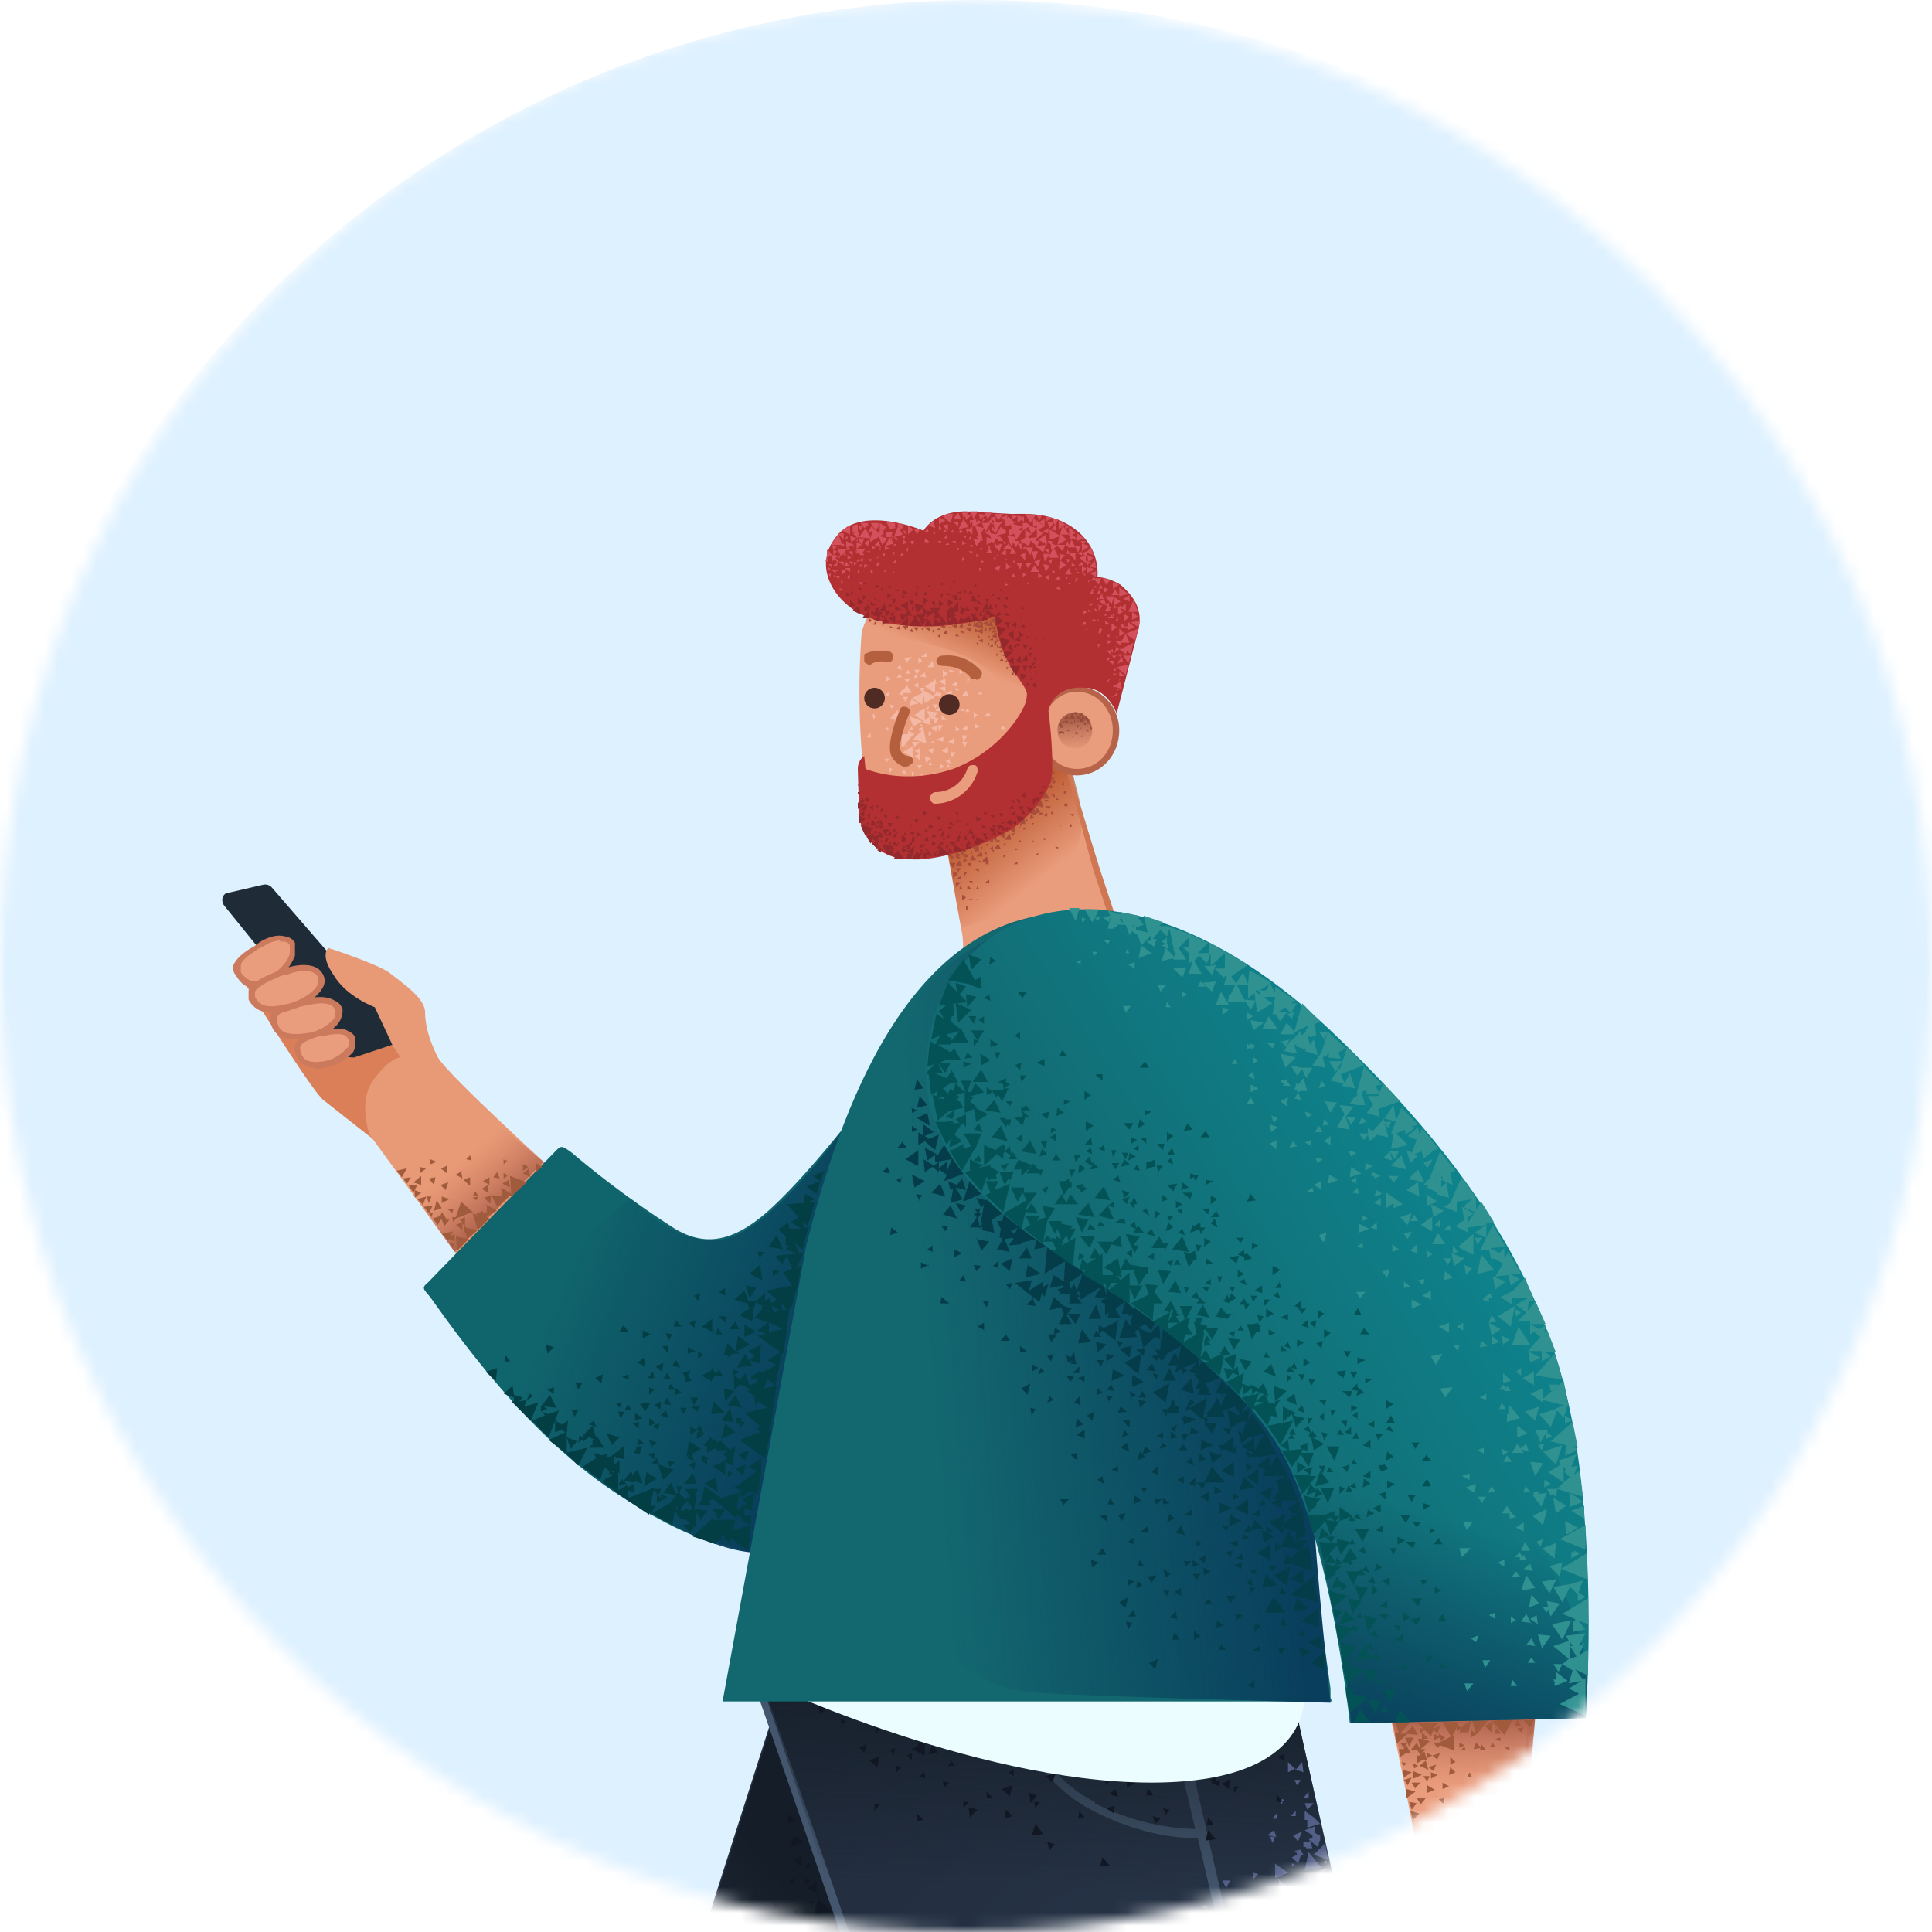 <svg xmlns="http://www.w3.org/2000/svg" fill="none" viewBox="0 0 150 150"><mask id="a" width="150" height="150" x="0" y="0" maskUnits="userSpaceOnUse" style="mask-type:alpha"><circle cx="75" cy="75" r="75" fill="#D9D9D9"/></mask><g mask="url(#a)"><circle cx="76" cy="78" r="78" fill="#DEF1FF"/><path fill="#EA9D7D" d="m82.7 58.7 4.2 13.9 1.3 3.2s-1.8 2.4-6.1 3.3c-3 .6-5 .6-6.3.5-1 0-2.4-.3-1.7-2.3 1-3 .6-4.8.6-4.8l-1.5-8.3 9.5-5.5Z"/><path fill="url(#b)" d="M83.4 66.2a15 15 0 0 1-5.4 4.6c-2 1-3.4 1.2-3.4 1.2l-1.2-6.9 9.3-6.4.5 1 .4 1.6s1 3-.2 4.9Z"/><path fill="#EA9D7D" d="M68.9 45.1s-1.7 2.7-2 4a61.5 61.5 0 0 0 .1 10.4c.6 3.1 2.2 5 4 5.6 1.8.6 5.1-.6 7.3-1.7 1.9-1 3-2 3.2-3.2l.9-2.9-.1-3.6-4.4-9.3-9 .7Z"/><path fill="url(#c)" d="M80.2 55.4s-3.3-3.7-5.4-4.5c-4-1.7-8-1.5-8-1.5l.7-2 10-.5 4 6.1-1.3 2.4Z"/><path fill="#EA9D7D" d="M83.6 60c-1.6 0-3-1.5-3-3.3 0-1.8 1.4-3.2 3-3.2 1.7 0 3 1.4 3 3.2 0 1.8-1.3 3.3-3 3.3Z"/><path fill="#CF7653" d="M87.8 76h.1l.2-.3-2.7-8.2a464.2 464.2 0 0 1-2.3-7.6l-.2.3 2 7.4 2.7 8.1c0 .2.1.2.2.2Z"/><path fill="#B76349" d="M83.6 60.2c1.9 0 3.3-1.6 3.3-3.5 0-1.8-1.4-3.4-3.3-3.4-1.8 0-3.2 1.6-3.2 3.4 0 1.9 1.4 3.5 3.2 3.5Zm0-6.5c1.6 0 2.8 1.4 2.8 3 0 1.7-1.2 3-2.8 3-1.5 0-2.7-1.3-2.7-3 0-1.6 1.2-3 2.7-3Z"/><path fill="url(#d)" d="M83.5 58.1c-.8 0-1.4-.6-1.4-1.4 0-.8.6-1.4 1.4-1.4.7 0 1.3.6 1.3 1.4 0 .8-.6 1.4-1.3 1.4Z"/><path fill="#EA9D7D" d="m80.4 54.7 1 .8.3 3.2-.2 1s-1.3-.8-1.4-2.3c-.1-1.4.3-2.7.3-2.7Z"/><path fill="#B76349" d="M72.9 65.3A9 9 0 0 0 75 65a15 15 0 0 0 5.7-3c1.3-1.3 1.1-2.5 1.1-2.6V59c-.2 0-.2.2-.3.3 0 .2 0 1.2-1 2.2a14.6 14.6 0 0 1-5.5 3c-1.8.4-2.1.5-3.4.4-1.3-.1-2-.6-2-.6-.2-.1-.4-.2-.2 0a4.6 4.6 0 0 0 3.4 1Z"/><path fill="#A84D3B" d="m81 62.5-.1.2-.3-.2h.4Z"/><path fill="#A84D3B" d="m80.8 62.1.2.5h-.6l.4-.5ZM78 64.4v.7l-.5-.3.5-.4Zm1.5-1 .1.6-.6-.2.5-.4Zm.8-.7.2.6-.7-.2.5-.4Zm.9-1.2.3.5h-.7l.4-.5Zm-4 4.4.3-.4.2.4h-.4Zm.8-.7.4-.5.1.5H78Zm-2.2 1.3.4-.4.1.4h-.5Zm-1.6.7.3-.4.2.4h-.5Zm2.8-2.1.3-.3.1.5-.4-.2Zm-.7 1.7.3-.3.2.4h-.5Zm2-2.4.5-.2v.5l-.4-.3Zm-2.8 1.4.5-.3v.7l-.5-.4Zm-1.1.2h.4v.5l-.4-.5Zm-.7 1h.5l-.2.4-.3-.4Zm1.6-.2.2-.4.3.4h-.5ZM74 68.2v-.5l.4.1-.4.4Zm.2.7v-.4h.4l-.4.4Zm1-.1.2.2-.3.1v-.3Zm-.4-2.2.3.2-.3.2v-.4Zm-1.3-.3h.3v.3l-.3-.3Zm1.3 3.2.2.2-.3.2v-.4Zm5.2-6.3.3.3-.3.1v-.4Zm1.8-2.7.2.2-.3.2v-.4Zm-.1-.7.2.2-.3.2v-.4Zm-5.3 6.4.2-.1v.3l-.2-.2Zm1.6-.5-.1-.2h.2l-.1.2Zm-.8.5L77 66h.2l-.1.2ZM76 67.4v.3l-.3-.2h.3Zm-1.7-1 .3.2-.3.1v-.3Z"/><path fill="#A84D3B" d="m74.2 66.1.4.3-.4.2V66Zm.8.2.2.2-.3.1v-.3Zm0 4 .2.2-.2.2v-.3Zm.5-.6v.2l-.3-.1h.3Zm0-1.4v.3l-.3-.2h.3Zm-1 .6.1-.1.1.2h-.2Zm7.7-3.1-.1.1-.2-.2.3.1Zm-1.1-.7.1.1H81Zm-1 2.1v.1Zm.5-1v.2h-.2l.2-.2Zm-3.8 2v.4l-.3-.1.3-.2Zm.3-2.5v.3l-.3-.1.3-.2Zm0-.6v.3l-.3-.1.3-.2Zm4.2-2v.3l-.3-.1.3-.2Zm-6.5 4.6h.3l-.2.3-.1-.3Zm1 2.3v-.2l.3.1h-.3Zm-.4-3-.1.3-.2-.3h.3Zm-.8.4-.2.3-.2-.3h.4Zm-.7-1 .2.2-.3.1v-.3Zm.4 1.8.3-.2v.3l-.3-.1Zm6.2-5.5.3.3-.4.2v-.5Zm1.1.4.1-.1.1.2h-.2Zm1-.6.2-.2.1.3h-.2Zm.5 1.7V64h.1v.2ZM81 63.1l-.2.2-.2-.2h.4Zm.6-.6-.1.3-.4-.2h.5Zm0-1.6.2.3h-.4l.2-.3Zm-1.5 3h.2l-.2.2v-.3Zm-.4-.3.1.1-.2.2v-.3Zm-.5.3h.2l-.2.3v-.3Zm1 1.4v-.1l.1.2H80Zm3.2-2.1-.1.2-.2-.2h.3ZM82 61.9l.2.2H82V62Zm.3 2.2V64l.1.2-.1-.1Zm-.4-2.4v.2l-.3-.2h.3Zm-.5.4-.2.2-.1-.2h.3Zm1.3-.7.1.1-.2.2v-.3Zm-1-1.1.2.2h-.3l.1-.2Zm.7.6.2-.2v.3l-.2-.1Zm-2.8 3.3v.2h-.2l.2-.2Zm-1 .5h.2l-.2.2v-.2Zm.4-.5h.2l-.1.2v-.2Zm-3.7 2h.2l-.1.2v-.2Zm.8-.5.2.1-.1.2v-.3Zm2.7.3v-.2l.2.2h-.2Zm-3 3 .1-.2.1.2h-.2Zm3.3-3.6v-.2l.2.1-.2.1Zm-1.5-.2v.2l-.3-.1.3-.1Zm-.9.3v.2l-.3-.1.3-.1Zm-1 .5h.2l-.2.2V66Zm.8 1.1.1-.2.2.2h-.3Zm2.5-.2v.2h-.3l.3-.2Zm-1.2-.5h.3l-.2.2v-.2Zm-1.8.5v-.1l.2.1H76Z"/><path fill="#F4B9A6" d="m72.7 56.8-.4-.3.5-.2-.1.5Zm5-.2.1-.3.3.3h-.5ZM71 57l-.5.4v-.7l.5.3Zm1.6-2.9-.8.5-.1-1 .9.5Z"/><path fill="#F4B9A6" d="m72.6 53.8-.8-.5.8-.5v1Zm-1.7 5-.8-.4.8-.5v1ZM70 58v-1h.9l-.7.9Zm2.8-1.7h.4l-.3.5-.1-.5Zm-.4-.7.5.2-.3.4-.2-.6Zm.1 2.5-.1.4-.4-.3.5-.1Zm-.2.8-.4.3-.1-.5.5.2ZM70 60.4h.4l-.3.5-.1-.5Zm1.9-9.7.1.3h-.5l.4-.3Zm-.5 2.7h.4l-.2.4-.2-.4ZM71 52h.4l-.2.4-.2-.4Zm3.3.9v.4l-.5-.1.5-.3Zm-1-.8.3.2-.4.3V52Zm1.7.6h.3l-.2.3v-.3Zm-4 7.7h.4l-.3.4-.1-.4Zm.4-.3.4.1-.3.4V60Zm3.3-2.5h.4l-.2.4-.2-.4Zm-1 .8h.5l-.3.4-.1-.4Zm1.4-2v.3l-.4-.1.4-.3Zm-2-.5v-.4l.4.4H73Zm-4.3 3.3-.1-.3h.4l-.3.3Zm1.7-1.2h-.2v-.2l.2.2Zm-2.6-2.6v.3l-.3-.1.3-.2Zm1.2 1.3h-.3v-.3l.3.3Z"/><path fill="#F4B9A6" d="M67.8 55.9v-.3h.2l-.2.3Zm8.3-2.2.2.2h-.4l.2-.2Zm-3.7-1.9H72l.4-.5.1.5Zm-.5 5.9-1-.3.8-.8.2 1Zm.8-3.9h.4l-.1.4-.3-.4Zm3 2.8v-.4l.4.2-.5.2Zm-2.3-3.9v.5l-.5-.3.5-.2Zm.5 1v.4l-.5-.3.5-.2Zm-.5-.4v.4l-.5-.3.5-.1Zm-4.2-.6-.4.2v-.4l.4.2Zm3.4 2.5.3-.3.2.3h-.5Zm-1.9 4.7.3.1-.2.3v-.4Zm1.8-2.4v.2h-.3l.3-.2Zm-.4 1.9.1-.3.2.3h-.3Zm-.7.3-.2-.3h.4l-.2.3Zm0-.7-.4-.3.4-.2v.5Z"/><path fill="#F4B9A6" d="m71.4 58.5-.4-.2.4-.2v.4Zm.2-1.7-.3-.2.4-.2v.4Zm.8.1-.3.3v-.4l.3.1ZM69 59.6l.3.1-.2.3-.1-.4Zm1.8-3.2.1.3h-.4l.3-.3ZM70 60l.2-.2.2.3-.4-.1Zm2 1.2v.3l-.5-.2.5-.1Zm1-1.9.3.2-.3.2v-.4Zm3.5-3.8.3-.2.1.3h-.4Zm-3.8 4.7h-.2v-.3l.2.3Zm1-.7-.2.2v-.4l.3.2Zm1.8.5.2.3h-.4l.2-.3Zm-1.2 1.2h.4l-.1.3-.3-.3Zm1.2.4h.3l-.1.4-.2-.4Zm-3.2-5.3-.7-.2.6-.5v.7Zm.5-1.5-.2.2-.2-.3h.4Zm0 .5-.4.6-.5-.7.8.1Zm-2-1 .5.3-.7.2.2-.6Zm4.2 1V55l.3.2-.3.1Zm-3.6-.2.3.2-.4.2.1-.4Zm1.3-2h-.4l.3-.4.1.4Zm-2.5.9-.4-.1.3-.4v.5Zm2.7 0h-.4l.3-.4.1.4ZM70 52l-.4-.1.3-.3.1.4Zm1.4-.9.2.2-.3.2v-.4Zm3.1 1.2V52l.3.2-.3.1Zm-.4 5v.5l-.5-.2.5-.3Zm.6-.2h.4l-.3.5-.1-.5Zm-1 1.8.1.4-.4-.2.4-.2Zm-.4-1.7-.1.4-.5-.2.6-.2Zm.3.8v.5l-.5-.2.5-.3Zm.6-1.2v-.4l.3.2-.3.2ZM69.1 54h-.4l.3-.3.1.4Zm1.5-1.2-.2.2-.2-.3h.4Zm-3 4.5-.3-.1.3-.3v.4Zm6.1-5V52l.4.1-.4.1Zm-2.4.7v.4l-.4-.2.4-.2Zm.5-.8.1.4-.5-.1.4-.3Zm-.2 3.8-.7.4-.3-.8 1 .4Zm-1.7 0-.8-.2.6-.7.2 1Zm1.8.4h-.3l.1-.2.2.2Zm.4-1.6v.3h-.3l.3-.3Zm-.7-.9.4.1-.3.3-.1-.4Zm-1.3.2h.4l-.2.4-.2-.4Z"/><path fill="#F4B9A6" d="m71.6 54.7-.8-.5 1-.5-.2 1Zm-1.2-3.3-.2-.3.6-.1-.4.4ZM71 58l-.2-.4h.6l-.4.4Zm.7-2-.7-.5.8-.5v1Zm-.4-3.5-.3.2v-.3l.3.1Zm-.9.7.4.6H70l.4-.6Zm-.5-.9.1.3h-.4l.3-.3Zm-.4 2.5-.3.2-.1-.3.4.1Zm1-2.8.2.3h-.4l.2-.3Zm5 3.3.4.2-.3.3v-.5Zm-.5-1.7.2.4h-.5l.3-.4Zm-.8 0v-.2l.3.2h-.3Zm.4 1.9V55l.4.2h-.4Z"/><path fill="#A84D3B" d="M73 48.7v.2h-.3l.3-.2Zm-.2.7.2-.2v.3l-.2-.1Zm-2.2-.4.2-.2.1.3-.3-.1Zm-1.9-.6-.2.2v-.3l.2.1Zm-1-.2-.2.1V48l.2.2Zm.3.3h-.2l.2-.3v.3Zm4.4.5.1-.2v.3h-.1Zm-2.8-.2.2-.2.1.3-.3-.1Zm3.7.3.2-.2v.3h-.2Zm4.1-1.2v.5l-.6-.2.6-.3Zm-2.1.4.1.3h-.3l.2-.3Zm1 .1v.4l-.4-.1.3-.3Zm0 1.2v.3l-.3-.2.3-.1Zm.8-.1v.2h-.3l.3-.2Zm-2.6-.9.2-.2.1.3h-.3Zm-.2-.2v.4l-.4-.2.4-.2Zm-3 .3-.1.3-.3-.3h.4Zm2.1 0-.1.1-.3-.2h.4Zm2 0v.4l-.4-.3.5-.1Zm-4.9 0-.2.2-.2-.3h.4Zm1.7 0v.3l-.5-.3h.5Zm2.6.3v.2l-.3-.2h.3Zm2 .9v.2h-.2l.2-.2Zm.3 0v.3h-.3l.3-.2Zm-2-1.3h-.2.2Zm-1.3.1v.1l-.2-.1h.2Zm-2.1.1v.2l-.2-.2h.2Zm5.6 1.3h.2l-.1.2V50Zm-1-1.3v.4l-.5-.2.5-.2Zm.9 1h.2l-.1.3-.1-.2Z"/><path fill="#A84D3B" d="m77.3 49.9.1-.3.3.2h-.4ZM76 49l-.3.1v-.3l.3.2Zm-.2-.5h-.2v-.3l.2.3Zm.8.2v.3l-.2-.1.2-.2Zm-.5.8h-.2v-.3l.2.3Zm1.3 1.2.1.2h-.2l.1-.2Zm-.7-1.3h.2l-.2.2v-.2Zm1.1.6.1.4-.4-.1.3-.3Zm0 .7-.2-.1.2-.2v.3Zm.4.7H78l.2-.2v.2Zm0-.4-.4-.1.3-.2v.3Zm.1.8-.1.2-.1-.2h.2Zm-.4-.5h-.3l.2-.2.1.2Zm.8 1.1h-.2l.2-.3v.3Zm-2-4.2v.4l-.4-.2.4-.2Zm.7.8-.2.2-.1-.3.3.1Z"/><path fill="#A84D3B" d="M76 48.2v.5l-.5-.1.5-.4Zm1 .6-.2.2v-.3h.2Zm-2.5.6h-.3v-.2l.3.2Zm-5.2-.7-.2.1v-.2l.2.1Zm8.1.9-.4-.2.4-.3v.5Zm-.5-1.4.2.4h-.4l.2-.4Zm-1.1 1.7h.1v.2l-.1-.2ZM77 48l.2.2-.2.1V48Zm-.3-.1v.2h-.2l.2-.2Zm.2.8.4-.1v.4l-.4-.3Zm-.7 0h.2l-.1.1-.1-.2Zm.8.3v.2l.2-.2Zm-1-.7.2-.2.1.4-.4-.2Z"/><path fill="#964C38" d="M82.2 57v-.2h.3l-.3.2Zm1-1.6h.2l-.2.2v-.2Z"/><path fill="#964C38" d="m83.2 55.4.3.4H83l.2-.4Zm.6 0h.3l-.3.4v-.4Zm-1.5.8.2.1-.3.1v-.2Zm.5-.3.2.2h-.3V56Z"/><path fill="#964C38" d="M82.5 56.3v.2h-.2l.2-.2Zm1.2-.4h.1l-.2.2.1-.2Zm.2-.2.3.3-.4.1.1-.4Zm-.9 1v.1l-.2-.1h.2Zm-.6-.7v.2h-.1V56Zm-.1.6h-.1Zm2-1 .3.3h-.4l.1-.3Zm-.5.9h.2l-.1.1v-.1Zm-.3.5v-.2l.2.2h-.2Zm-.4-1.4-.1-.1.1-.1v.2Zm.7 0v.2h-.2l.2-.2Zm.2.2.2-.2v.3l-.2-.1Z"/><path fill="#964C38" d="M84 55.8v-.2h.2l-.2.2Zm-1.3.2-.1.2-.1-.2h.2Zm.2-.5v.4l-.3-.1.3-.3Z"/><path fill="#964C38" d="m83 55.8-.2-.2.3.2Zm1.4.5.2.1h-.2v-.1Zm-1-1h.2v.2l-.2-.1Zm.4 1-.2.3v-.3h.2Zm-.5.8v.1h-.1l.1-.1Zm1.2-1.2.1.1-.2.1v-.2Z"/><path fill="#964C38" d="M84 57.1h.1v.1h-.2Zm.6-.9h-.2l.2-.2v.2Zm.2.6h-.1v-.1.1Zm-.1-.5h-.1V56v.2Zm-.4-.2v.2l-.2-.1.2-.1Zm.5.5h-.2l.1-.2.1.2Zm-.3 0v.2l-.2-.1h.2Zm-1.1-.7.1.1-.1.2v-.3Zm-.8.9v.2l-.3-.2h.3Zm1.1-1.3v.3l-.2-.2h.2Zm-.6.7.1-.2.1.2h-.2Z"/><path fill="#B4603F" d="m75.8 52.8.2-.1c.2-.1.3-.4.2-.6-.1 0-1-1.4-3-1.2-.3 0-.5.2-.5.4 0 .3.3.4.5.4 1.5 0 2.2.9 2.2 1h.4Zm-8.4-1.2h.2c.5-.4 1.2-.2 1.2-.2.3 0 .5 0 .5-.3.1-.2 0-.4-.2-.5-.1 0-1.1-.3-2 .2v.6l.3.2Z"/><path fill="#4F2B23" d="M73.7 55.5a.8.8 0 1 1 0-1.6.8.8 0 0 1 0 1.6Zm-5.8-.5a.8.8 0 1 1 0-1.6.8.8 0 0 1 0 1.6Z"/><path fill="#B4603F" d="m70.5 59.5.4-.3c0-.3-.1-.5-.4-.5 0 0-.6-.1-.6-.6-.1-.5.4-2 .7-2.7.1-.2 0-.4-.2-.5-.3-.1-.5 0-.5.2-.2.3-.9 2.2-.8 3.1 0 .8.8 1.3 1.3 1.4v-.1Z"/><path fill="#B23031" d="M77.3 48s.1 2 1.2 3.8c1.2 1.8 1.3 1.8 1.2 2.4 0 .7-1.8 4-5.7 5.5-3 1-5.5.5-6.8 0l-.1-1s-.5.3-.5 1l.1 3.4a3.8 3.8 0 0 0 3.8 3.6c1.8.2 5-.6 8-2.3a9 9 0 0 0 3.1-3.7c.3-1.8-.2-5.5-.2-5.5s.3-2 2.8-1.8c1.8 0 2.5 2 2.5 2l1.6-6.2c.6-1.9-.4-3-1.3-3.8-1-.6-1.8-.6-1.8-.6s.4-2.8-2.7-4.3c-1.6-.7-2.8-.6-4-.6l-3.5-.2c-2.5 0-3.3 1.5-3.3 1.5s-4.9-2.1-6.8.5c-2 2.5.2 5.6 3 6.4 1.9.6 4.9.9 9.4-.2Z"/><path fill="#EA9D7D" d="M72.6 62.4a3.5 3.5 0 0 0 3.3-2.5c0-.2 0-.5-.3-.5-.2 0-.4 0-.5.3a2.6 2.6 0 0 1-2.5 1.8c-.2 0-.4.3-.4.4 0 .3.2.5.4.5Z"/><path fill="#D3505D" d="M69.5 40.6v.4l-.4.1-.3-.6.7.1Zm-2.8 2.9.3-.2v.3l-.3-.1Zm-2.4 1.1.2-.1v.3l-.2-.2Zm2.8-.5v-.3l.3.1-.3.2Zm.6-3.3.2.4-.5.1.3-.5Zm-2 2.8.2.3-.4.1.2-.4Zm4-3 .5.2-.4.5-.1-.6Zm.8.2.4.3-.4.4v-.7Z"/><path fill="#D3505D" d="m74 39.9-.2.7-.6-.5.4-.2h.3Zm6.4.1-.4.6-.4-.7.8.1Zm-7.9.4.1.6-.5-.2.4-.4Zm-7.4 1h.4v.5l-.4-.4Zm2.6.6v-1l.8.5-.8.5Zm-1-.3.5-.7.4.8-1-.1Zm-.6.4-.1-.5.5.2-.4.3Zm-.4.6-.4.5-.3-.6h.7Zm-.6-1.2.3.8h-.9l.6-.8Zm.7 1.6.3.2-.3.1v-.3Zm4.2-.2.2.3h-.3l.1-.3Zm-1.8.7.1.3H68l.2-.3Zm6.6-3.3.4.6-.8.2.4-.8Zm2.2 0v.3h-.4l.4-.3Zm5 .4v.5l-.4-.1.4-.4Zm-.6.3v.4l-.5-.1.5-.3Zm1 .6-.9.3v-.8l.8.5Zm-2-.6.6.4-.5.4V41Z"/><path fill="#D3505D" d="M83 41.5h-.7l.2-.7.5.7Zm-9.6-.4.1.2h-.3l.2-.2Zm2.6-.7.2.2h-.3v-.2Zm-.7.3v-.3h.3l-.3.3Zm-9.8 2.1.2.3h-.2v-.3ZM64.3 44l.2.2-.3.1.1-.3Zm.9.7-.1.3-.2-.3h.3Zm-.6-1v.4l-.3-.3h.3Zm0 .6.3-.1v.3l-.3-.2Zm5 .2h-.3v-.2l.2.2Zm.9-2v.3h-.1v-.2Zm-1.9 1.8h.2v.2l-.2-.2Zm1-.8v.2h-.3l.2-.2ZM67.4 45h.1v.3l-.1-.3Zm-.7 1.6v-.2l.1.2h-.1ZM66 44v.4l-.4-.3h.4Zm0-3.2v.7l-.6-.3.5-.4Zm4.3.8-.1.3-.2-.3h.3Zm-6 1.1.3.4-.4.2v-.6Zm1.5 2.1.1-.2.2.3h-.3Z"/><path fill="#D3505D" d="m65 42.4-.3.3-.1-.4.3.1Zm0 .8-.3.3-.2-.4h.4Zm0-.4-.3.3v-.4l.3.1Zm1.7.5v.3h-.2l.2-.3Zm-.8.3h.3v.3l-.3-.3ZM72 41l.1.3h-.3l.2-.3Zm-1.9.2h.2v.3l-.2-.3Zm3.1-.4.4-.1v.5l-.4-.4Zm2 .3.3-.2v.6L75 41Zm-1.2-.6h.4v.4l-.4-.4Zm1.4-.1.4-.1v.5l-.4-.4Zm.7 0-.1-.5.6.1-.5.3Zm1.6-.2.5-.2v.5l-.5-.3Zm-.8 0 .4-.1v.5l-.4-.4Zm3.8.3.4-.2v.6l-.4-.4Zm.8.5-.2-.5h.6l-.4.5Zm-2.4-.8.4-.1v.4l-.4-.3Zm1.6.5-.5.2v-.7l.5.5Z"/><path fill="#D3505D" d="m81 40.9-.5.3v-.8l.6.5Zm-.5.1-.4.5-.3-.7.7.2Zm-7.6-.3v-.5l.5.2-.5.3Zm3-1-.3.6-.3-.6h.6Zm1.1.1-.3.5-.3-.5h.6Zm.9.1-.4.5-.3-.5h.7Zm4.8.8-.5.4v-.7l.5.3ZM71 42l-.2.3-.1-.3h.3Zm-1.3-.2-.1.2-.2-.3.3.1Z"/><path fill="#D3505D" d="m69.7 40.9.4.6-.7.2.3-.8Zm1.3.2h.4l-.2.4-.2-.4Zm9.5-1.1h.4l-.2.4-.2-.4Zm1.2.3h.5l-.3.5-.2-.5Zm1 .4.3.2-.3.2v-.4Zm-13.4 1.6.3-.1v.2l-.3-.1Zm.2.6-.2.3v-.4l.2.1Zm4.1-.8.1.2h-.3l.2-.2Zm-1.2-.8h.2v.2l-.2-.2Zm.7-.3-.2.2v-.4l.2.2Zm3.4-.7-.2.2v-.3l.2.1Zm-3 1.2v.3h-.2l.2-.3Zm5.2 3 .1.3h-.3l.2-.3Zm-4.3-4.7.2.5H74l.4-.5Zm-.5 2.2h.3v.2l-.3-.2Zm.2-.6-.3-.1.2-.2v.3Zm1.4.5h-.3l.2-.4v.4Zm-.7-1.7-.1-.4h.5l-.4.4Z"/><path fill="#D3505D" d="M75.5 42.3v.2l-.2-.2h.2Zm-.5-2-.1-.3h.5l-.4.4Zm3.6 0-.1-.4.5.2-.4.2Zm2.6.2v-.4l.5.1-.5.3ZM73.1 42l-.1.2-.2-.2h.3Zm1.2.5.2.1-.2.2v-.3Zm3.7 2.8.3.1-.3.1v-.2Zm-3.3-2h.2l-.2.3v-.3Zm-5.4-2-.1.4h-.4v-.4h.5Zm-1.7-.7h.6v.3l-.2.3-.4-.6Zm.7 0 .5.3-.2.3h-.3v-.7Zm-.4 1.7.3-.3.2.5-.5-.2ZM66.7 44l.1-.2.2.2h-.3Zm1.7-2.1v-.2l.2.3-.2-.1Zm-1.8-1.2v.6h-.4v-.5l.4-.1Zm1 2-.1.2-.3-.1h.3Zm-.2-2.2v.3l-.3.2-.3-.4h.6Zm-1.2 2.2v.5l-.3-.4h.3Zm.7 2.5v.2l-.3-.2h.3Zm.7-1 .2.2-.2.1v-.3Zm-2-2.4.2-.2v.3l-.2-.1Zm.1.9.1-.3.2.3h-.3Zm.7 1h.2l-.3.2v-.3Zm.6-2.8-.2.3-.2-.4.4.1Zm-1.6 4.7v.3l-.3-.2h.3Zm.3-1.3-.3.3v-.4l.3.1Zm-.6-.8-.1.2-.2-.4.3.2Zm.2 1.8V45l.2.3h-.2Zm-.6-.5.1-.2.1.2h-.2Zm3-1.4-.1.2-.2-.2h.2Zm-1.1-1.3.3.2-.4.3v-.5Zm0 2.3v-.2l.2.3-.3-.1Z"/><path fill="#D3505D" d="m65.3 42.3.2-.1.1.2h-.3Zm1.3-.5h.5l-.2.5-.3-.5Zm-.4-.4.5-.1-.1.5-.4-.4Zm2.5 1.3v-.3l.4.2-.4.1Zm.4-1 .3.5-.7.2.4-.7Zm.2 0 .1.1h-.2l.1-.2Zm-1 .8.1.2h-.2l.2-.2Zm0-1.3h.3v.3h-.2l-.2-.3Zm-.7.6v-.3l.3.3h-.3Zm.1.9v-.3l.3.1-.3.2Zm.1-.9-.2.3-.1-.3h.3Zm-1.5.5-.6.2V42l.6.3Zm1 .2-.5.6-.4-.5h.8Zm3.1-.4-.3.2v-.4l.3.2Zm1.7 0h-.3v-.3l.3.2Zm-3.2-.3-.4.5-.3-.7.7.2Zm-2.3 0v.2h-.2l.2-.1Zm.4.4.5-.3-.1.5-.4-.3Z"/><path fill="#D3505D" d="M66.4 42.8h.2v.2l-.2-.2Zm1.8.4v.1l-.2.1.2-.2Zm-2-.8.1-.1v.2l-.1-.1Zm.7.4.2.3h-.3l.1-.3Zm-1.4.8v.3l-.4-.3h.4Zm-.5.1v.3l-.3-.1.3-.2Zm-.4-.4.2.1-.2.2v-.3Zm.4 0 .2-.2v.2H65Zm0 1v-.1l.1.2-.2-.1Zm-.9-.8.2-.2v.3h-.2Zm4.4-.4.2-.2v.3h-.2Zm7.3.2V43l.2.1-.2.2ZM79 40l.5.2-.5.4V40Zm-3.5 1v-.6l.6.2-.6.3Zm3.1 1.5.3.5h-.5l.2-.5Zm-1.8 0 .2.4h-.4l.2-.3Zm1.3 1H78v-.1h.2Zm1.5-1.1v.2h-.2l.2-.2Zm-2.5.9h.2v.2l-.2-.2Zm1-.6v.4l-.4-.1.3-.3ZM76 44.1h.2l-.1.3-.1-.3Zm4.5-2.4-.1.6-.6-.5.7-.1Zm-.4 2-.3.4-.2-.4h.5Zm-1.8-3.6.5.5-.8.3v-.4l.3-.4Zm.2 1 .3.3-.5.2v-.4l.2-.2Zm-.3.5h.4l.3.2-.4.6-.3-.8Z"/><path fill="#D3505D" d="m80.4 44 .3.4H80l.3-.5Zm-2-3.4 1 .3-.7.5-.3-.8Zm1 0h.3l.3.2-.6.4v-.7Zm-3.2 0h.7l-.4.7-.3-.8Z"/><path fill="#D3505D" d="m75.7 40.8.7.2-.4.7-.3-.9Z"/><path fill="#D3505D" d="m75.8 41.7.4-.3.1.6-.5-.3Zm3.4.3.6-.4.2.4-.1.4-.7-.4Zm.4.5h.6l-.2.6-.4-.6Zm1-.6.6-.4.1.8-.7-.4Zm-4 .4v-.6l.6.2-.6.4Zm1 .5-.4-.4.6-.2-.2.6Zm0 1.6-.4-.3.5-.2-.2.5Zm3-.4-.3-.4.5-.2-.2.6Z"/><path fill="#D3505D" d="m81.4 45-.3-.2.4-.2-.1.4Zm-2.9-1-.4.2v-.5l.4.4Zm-.6-1.4.4-.4.3.5-.7-.1Zm.7-1.5.8.1-.5.7-.3-.8Zm-1.5-.6.6.1-.4.8-.2-.9Zm-.3.9.7.1-.4.7-.3-.8Zm.8.2.3.4h-.4l.1-.4Zm1 2 .2-.1v.2l-.2-.1Z"/><path fill="#D3505D" d="m79.2 43.1.4-.2v.6l-.4-.4Zm-1-1-.2.2-.1-.3.3.2Zm-.3-1.7-.2.3-.2-.2h.4Zm-1.4 1 .3-.3.2.5-.5-.2Zm2 .6h.6l-.2.5-.3-.5Z"/><path fill="#D3505D" d="M79 42.2h.4l-.1.5-.3-.5Zm0 1.5h.4l-.2.5-.3-.5Zm1.2-1.7h.5l-.2.5-.3-.5ZM77 41l.1-.1.1.3-.2-.1Zm-1.5 1.8v.2l-.3-.2h.3Zm.7.7.2.1-.2.1v-.2Zm0-1v.3l-.2-.2h.3Zm1.1-.6.1-.3.3.2-.4.1Zm.4-1 .4.3v.2l-.8.2.4-.7Zm.3-.1v.2-.2Zm-1 1v.1h-.2l.2-.1Zm.5 1.2v.2h-.2l.2-.2Zm-.6-2.4h.2v.1l-.2-.1Zm-2.4.8v-.3l.3.2-.3.1Zm.2.8V42l.3.2-.3.1Zm4.7 2.6v-.3l.3.1-.3.2Z"/><path fill="#D3505D" d="m75.3 41-.2.4-.1-.3h.3Zm4.8.5-.5.2v-.6l.5.4Zm-2.8-.4-.1.2-.2-.2h.3Zm-2.5.5h.2v.2l-.2-.2Zm4.9 3.7.2-.1v.2l-.2-.1Zm-3-3 .2.2-.2.1v-.3Zm.5 0 .1-.1.1.2-.2-.1Zm11.2 5.2h-.8l.4-.9.4 1Zm-7.8-3 .3.2-.3.2v-.4Zm1.7-1 .5.4-.6.3.1-.7Zm-.3 2.2.2-.2.1.3-.3-.1Zm0-.8.2-.2.1.4-.4-.2Zm4.5 1.4-.2.6-.5-.6h.7Zm-3.8-4-.2.5-.5-.5h.7Zm-1-.3-.1.3-.3-.3h.4Zm-.2.6-.1.3-.3-.2.4-.1Zm6.5 7.3-.2.9-.6-.5.8-.4Zm-.2 1-.2.6-.4-.6h.6Zm-1.5-.4-.1.3-.3-.3h.4Zm.8.2-.1.3-.3-.2h.4Zm-2-6.4v.5l-.5-.3.6-.2Zm.3 2 .2-.2v.3l-.2-.1Zm0 .4.3-.2.2.5-.6-.3Zm-2.2-2.1h-.5l.3-.5.2.5Z"/><path fill="#D3505D" d="m83.2 45.2-.1.2-.2-.1h.3Zm3 4-.1.3-.2-.2h.2Zm-1 .8h.2l-.1.3-.1-.3Zm2.4.3-.2.5-.5-.4.7-.1Zm-1.1 1-.1.3-.3-.3h.4Zm-5.3-9-.2.6-.6-.5.8-.1Zm1 1h-.8l.4-.8.4.8Zm1.3-.8h-.6l.3-.6.3.6Z"/><path fill="#D3505D" d="m81.7 42.2.4.2-.5.3v-.5Zm4.7 8.5-.2-.2.2-.1v.3Zm.4-1.3-.1.1-.1-.1h.2Zm-2.5-.6.1.1h-.1v-.1Zm.9 2.3v.1-.1Zm.5 1h.1-.2.1Zm-.2-3-.2.1V49h.2Zm.8.7-.3.2v-.3l.3.1Zm-2-1.5v.2H84l.1-.2Zm-3-4.8.4-.1-.1.4-.2-.3Zm2.2.4-.3.1v-.3l.3.2Zm2 1-.2.5-.4-.5h.7Zm1.9 3.8H87l.1-.3.3.3Zm.7 0-.5.2v-.6l.5.4Zm.3-.8-.5.2v-.6l.5.4Zm-4.4-5v.2l-.3-.1.3-.2Zm.4 0v.3L84 43l.3-.2ZM81 43h.5l-.4.6-.1-.6Zm0 .8.5.1-.3.5-.2-.6Zm-5.4-2 .6.1-.4.5-.2-.5Z"/><path fill="#D3505D" d="M84 42.8v-.6l.6.2-.6.4Zm-.2.5.5-.2v.6l-.5-.4Zm.5-.4.4-.4.2.6-.6-.2Zm.2.7-.1-.5.5.2-.4.3Z"/><path fill="#D3505D" d="M83 42.4h-.3l.2-.4.1.4Zm.5 0h.4l-.2.5-.2-.4Zm.8-.4-.2.3-.2-.3h.4Zm-2-.6.5.5-.7.4.2-.9Zm4.4 9.5-.2.2-.2-.2h.4Zm.7-2.3.2.1-.2.1v-.2Zm-.5 3.2.2.2h-.2v-.2Zm-.1-.4.1-.1v.2h-.1Zm.9-1.5H87l.4-.7.3.7Zm-.8-1.7h-.3l.2-.3v.3Zm1.6 0-.1.5-.6-.4.7-.1ZM87 49.7v.4l-.4-.3h.4Zm.3-2 .4.2-.4.3v-.5Zm-1 .7.4.3-.4.3v-.6Zm.3-2 .4.3-.5.3v-.5Zm1.5 3.3-.7-.5 1-.4-.3 1Z"/><path fill="#D3505D" d="m87.6 51.6-.2.8-.7-.6.9-.2Zm-1-1.4.3.2-.4.3.2-.5Zm.6 1.2h-.4l.3-.4.1.4Zm-1-.3-.2.2-.1-.2h.2Zm.3.8.2.1-.2.1V52Zm-1.7-6.1.1.3h-.3l.2-.3Zm.7-.4.1.3h-.3l.2-.3Zm1 .3.4.5h-.6l.3-.5Z"/><path fill="#D3505D" d="m84.9 44.8.1.2-.3.1.2-.3Zm.6 1.4.2.3h-.4l.2-.3Zm-.5-.4-.2.1v-.2l.2.1Zm2.3 3.4-.4.2v-.6l.4.4Zm-.8-1.4h-.1v-.2l.1.2Zm-2.9-3.6-.1.1v-.2l.1.1Zm.7.4-.1.1-.1-.2.2.1Zm.4-.3-.3.2V44l.3.2Zm2 2.8-.2.2V47l.2.1Zm-1.4-1.3.2.3h-.3l.1-.3Zm.4.2v-.4l.4.2-.4.2Zm.7-.3v-.5l.5.2-.5.3Zm-1.5-.2h.2v.2l-.2-.2Zm.3.8.1.3h-.2l.1-.3Zm.8.2h.3l-.1.2-.2-.2Zm.5 6-.1-.2h.3l-.2.2Zm.2 1.2v-.2h.2l-.2.2Zm.2-.8v-.2h.1l-.1.2Zm-.4 1.2h-.2V54l.2.2Zm0-.7-.1-.2h.3l-.2.2Z"/><path fill="#D3505D" d="M86 53v-.2l.2-.1-.2.3Zm1.3-.5h-.4v-.4l.4.4Zm-.3.4.1.6-.6-.2.5-.4Zm-.3.9v.2h-.2l.2-.2Zm.5-6.3-.4.2v-.6l.4.4Zm.5-1.3v.5l-.5-.2.5-.3Z"/><path fill="#D3505D" d="M87 47v.3l-.3-.2h.2Zm.4 0v.4l-.4-.2.4-.3Zm-2.2 0h.4l-.3.4v-.5Zm-3-4 .5.1-.4.4V43Zm.9 0h-.3l.1-.3.2.3Zm.4-1.6-.5.2v-.7l.5.5Zm0 1.6v.5L83 43l.5-.1Zm.7-1.2-.6.2v-.6l.6.4Z"/><path fill="#D3505D" d="m85.1 44.1-.5-.1.4-.5.1.6Zm-2.3-.7h.3l-.2.3-.1-.3Zm0 1.4h.1l-.1.2v-.2Zm3.2 2.5h.2l-.2.2v-.2Zm.2-2.3-.3.4-.3-.5.6.1Zm-2.6-3.2-.5.1v-.5l.5.4Zm4 4.3-.7.2v-.7l.7.5Zm-2.9 1.4h-.2v-.2l.2.2Zm-2.8-3h-.2v-.3l.2.2Zm2.4-.3-.3.3V44l.3.1Zm-.3-.6.1.3h-.4l.3-.3Zm.7 0-.3.3-.1-.4.4.2Zm.2.6-.2.2-.1-.4.3.2Zm-.5.8h.2l-.1.3V45Zm-1-.1h.3l-.2.3v-.3Zm1 2.6-.3.2v-.3l.3.1Z"/><path fill="#D3505D" d="M84.8 46.8v.2h-.3l.3-.2Zm1 .2.3-.2v.3L86 47Zm-.7 1.1-.2.2-.1-.2h.3Zm1-1 .1.3h-.4l.2-.3Z"/><path fill="#D3505D" d="m86.3 47.2-.3.1V47l.3.2Zm0 .5.2.3H86l.4-.3Zm-.2.7-.3.1v-.3l.3.2Zm-.9-1H85v-.2l.2.2Zm.4 1.5-.3.1.1-.3.2.2Zm.3-1.3v.2h-.2l.2-.2Zm-5.8-4.8h.5l-.3.7-.2-.7Zm3.5 1.6h.2l-.2.2v-.2Zm1.6 3.7h.1v.2l-.1-.2Z"/><path fill="#93282D" d="m71.8 66.3.3-.3.2.4h-.5Zm9.2-5v.4l-.4-.1.4-.2Zm-7 4.4-.2-.3h.4l-.2.3Zm5.2-2.8-.1-.3h.4l-.3.3Zm1-.3V62h.3l-.2.4Zm-10 4.1h-.8l.3-.7.5.7Zm.5 0-.3-.4h.5l-.2.4Zm.7-.1-.2-.3.4-.1-.2.4Zm5.4-1.5-.3.1v-.3l.3.2Zm-2.3-.1v.3h-.3l.3-.3Zm1.2-.3v.3h-.3l.3-.3Zm1.8-.2V64l.5.2-.5.2Zm-.4-1-.2-.2h.3l-.1.3Zm-6 .4-.1-.3h.3l-.1.3Zm-.2 1.4-.1-.3h.3l-.2.3Zm9.7-3-.2-.4h.4l-.2.3Zm-1.3-.5.3-.3v.4l-.3-.1Zm-.8 1.4.3-.2v.3h-.3Zm1.7-.4-.3.3-.2-.5.5.2Zm-12.1 1.8h.2v.2l-.2-.2Zm2.6-.2V64h.1l-.1.3Zm1-1.1V63l.3.1-.3.2Zm4.1 2.3V65l.7.3-.7.3Zm-4.7-.6.1-.4.4.3h-.5Zm7.7-1-.2-.1.3-.2v.4Zm.5-1.8-.2.2-.2-.4.4.2Zm-1.2 2.3v-.3l.4.1-.4.2Zm1-.6-.2-.6.7.2-.5.4Zm-1 0 .4-.3.1.5-.4-.2Zm1.5-.7h-.3l.1-.4.2.4ZM71 65.3l-.2.2V65l.2.2Zm-.7 0-.3.1v-.3l.3.2Zm.5 0v.3h-.3l.3-.3ZM70 65l.1-.2.2.3H70Zm1.8.2.2-.3.1.4h-.3Zm-.1.6-.2-.2.3-.1-.1.3Zm.4-1.3-.3.1v-.2l.3.1Zm-2.8 1 .2-.2.2.4-.4-.1Zm.8.5v-.3h.2l-.2.3Zm-.2-2.5-.3.1v-.3l.3.2Zm.5 2.4.2-.3.1.4-.3-.1Zm-1.6-2.3-.2-.3h.3l-.1.3Zm1.6 1.2-.2.1v-.3l.2.2Zm5.1-.1h-.4l.3-.4.1.4Z"/><path fill="#93282D" d="M75.5 65.6H75l.2-.4.2.4Zm.5 0-.4-.1.2-.4.2.4Zm-1.4-.5h-.3l.2-.3.1.3Zm.8-.3v-.3l.2.2-.2.1Zm2.3-.8.1-.2.2.1-.3.1Zm-8.9 2.3.4-.3.3.5-.7-.2Zm4 .2.2-.8.7.6-.9.2Zm-.3-1.4v-.3l.2.1-.2.2Zm5.3-.6v-.2l.3.1-.3.1Zm-.9.4.1-.2.2.1-.3.1Zm-4 .7.1-.3.3.2-.3.1Zm2.2-.4h-.3l.2-.4.1.4Zm-.5.3.2.1-.2.1v-.2Zm1.2-.6-.2.3-.2-.2h.4Zm-1.1-.2h-.2l.1-.3v.3Zm-.7.7-.1.2-.2-.2h.3Zm-4.5-.9.2.1-.1.2-.1-.3Zm-.7.6h.2l-.2.4V65Z"/><path fill="#93282D" d="M68.7 64.8h.2l-.1.3v-.3Zm-.7.6v-.3l.3.2-.3.1Zm1-1.5h.3l-.2.3-.2-.3Zm.2 2v-.2l.3.2h-.3Zm-.5-.1-.2-.1.2-.2v.3Zm-.4 0h-.2l.2-.2v.3Zm4-.2.1-.3.3.2-.3.1Zm1.3.3-.2-.2.2-.1v.3Zm-.7 0-.2-.1.3-.2v.3Zm1-1.6-.2.1-.1-.2h.3Zm5-2h-.3v-.2l.2.2Zm-.5.4.2-.2.1.3h-.3Zm-2.2 1.7.1-.4.3.3h-.4Zm1.7-1.2-.2.2-.1-.3.3.1Zm-4.6 1.6-.2.2v-.3l.2.1ZM75 66v-.4l.5.2-.5.2Z"/><path fill="#93282D" d="m74.2 63.9.1-.3.3.2h-.4Zm-.1 2.3v-.6l.7.4-.7.2Zm1.7-2.4v-.4l.4.2-.4.2Zm1.2.5.1-.3.3.2H77Zm.3.6-.2-.2.2-.2v.4Zm-.7-.1-.2.2-.1-.3h.3Zm.7-.4-.3.3-.2-.5.5.2ZM74.2 63l.3.2h-.3Zm2.2.1V63l.3.2h-.3Zm4.6-2V61l.3.1-.3.1Zm-5.8 3L75 64l.2-.2v.3Zm-1.5.7v.3h-.3l.3-.3Zm-.3.1H73l.3-.5v.5Z"/><path fill="#93282D" d="M73.2 65.1V65l.3.1-.3.1Zm-.6-.1h-.3l.2-.3v.3Zm-.5-.8V64l.4.2-.4.1Zm1.6-.2v-.2l.4.2h-.4Zm-.7.5h-.2l.3-.2v.2Zm4.8.2-.3.1-.1-.4.4.3ZM73 63.5l-.1.2-.2-.3h.3Zm-5.4 1.3v-.4l-.4.1.4.3Zm-1-2.5v.5l.6-.3-.6-.2Zm1.5 3.6.1-.6-.5.2.4.4Zm5.5.3h.4l-.3-.3-.1.3ZM68.2 64h.4l-.3-.4v.4Zm-.9 1 .3.5.3-.8-.6.2Zm2 .9-.3.2h.3V66Zm-.9-1.2-.2.2.3.2v-.4Zm-.6-1.8v-.4l-.3.2.3.2Z"/><path fill="#93282D" d="M68.3 63h.4l-.3-.3v.4Zm3.3 3.6h.4l-.3-.5-.1.5Zm-4.1-4.3v-.4l-.4.2.4.2Zm4.9 2.8.2-.2-.2.2Zm0 1.4h.4l-.3-.4v.4ZM66.6 61h.1v-.2l-.1.2Zm1.7 4 .3-.2-.4-.2.1.4Zm-1.6-2.7h.4L67 62l-.3.3Zm.4 1.1V63l-.4.2.4.2Zm.1-.5v-.3l-.4.3h.4Zm2 2v-.3l-.4.2.3.1Zm1.2 1.8h.4l-.3-.5-.1.5Zm-1-.2h.2l-.1-.3-.2.3Zm2.4-.6.1.2.2-.2h-.3Zm3 .2h.2l-.2-.3v.3Zm-4.4 0 .5.3.1-.7-.6.4Zm-2.3-.1.3.2v-.4l-.3.2Zm-.5-1 .5.4.2-.6-.7.2Zm5 1.2.1.1.2-.3-.4.2Zm-3.8-.8.1-.2h-.2v.2Zm.1.9.4-.6-.8-.1.4.7Zm-1.7-1.4.6-.6-1-.3.2.5.2.4Zm2.2-.3.2-.2h-.3l.1.2Zm-2.6-.7.4-.3-.5-.3v.6Z"/><path fill="#93282D" d="m68 64.4.2-.2-.2-.1v.3Zm.7 1.8.2-.1h-.3l.1.1Zm.4-1.8h-.6l.2.4.4-.4Zm-.7.8v.2h.2l-.2-.2Zm-.7-1.6-.1.5h.5l-.4-.5Zm.5.4v-.2l-.3-.1.3.3Zm.2 2h.2v-.2l-.2.2ZM67 62.7h.3v-.3l-.3.3Zm3 3.2v.3l.5-.2-.4-.1Zm-1.6-1.5.2-.3h-.4l.2.3Zm-.4-2v.3l.3-.1-.3-.1Zm1.1 3.3.1-.3H69l.2.3Zm1.2-.4.1-.2H70l.3.2Zm-2.8-1.8.1-.3h-.3l.2.3Zm1.7.7V64H69l.3.3Zm-2-.2h.3v-.2l-.3.2Zm.7.5v.2l.3-.1-.3-.1Zm0-1.1v.2l.3-.1-.2-.1Zm3 1.5.1-.3h-.4l.3.3Zm-1.6.1h.3l-.1-.3-.2.3Zm2 .9.4-.2-.3-.2v.4Zm-1.8-.3h.2l.1-.2-.3.2Zm2 1.1-.3-.6-.4.6h.6Zm-1-.8.1-.3h-.3l.2.3Z"/><path fill="#93282D" d="m72.2 66.6.2-.3h-.3l.1.3Zm-2.8-1h.2v-.2l-.2.2Zm-2.8-4.2v.3l.2-.2h-.2Zm.8 2v.2h.2l-.2-.2Zm4 2.5v.2h.3l-.3-.2ZM75.6 48l-.2-.3h.4l-.2.3Zm-4 .5-.2-.3.5-.2-.2.5Zm-1 0 .5-.6.5.7h-1Z"/><path fill="#93282D" d="M72.4 48.6h-.6l.2-.6.4.6Zm4-1-.2-.2.2-.1v.2Zm.5-.7.2.4h-.4l.2-.4Zm1.4.2-.3.2-.1-.4.4.2Zm-1.4.4-.3.3-.1-.5.4.2Zm-.5.2.3.4-.5.1.2-.5Zm-4 1 .2-.7.5.6h-.7Zm3-.4.2-.6.5.5h-.6Zm-1 .1.2-.5.4.4-.7.1Zm3.8-1.8-.2-.2.3-.1-.1.3ZM76 47.8l.1-.3.2.3H76Zm-3.8-2.2-.2-.1.2-.1v.2Zm5 .6-.2.1v-.2l.2.1Zm-.7.3h.3l-.1.4-.2-.4Zm-.6 0v-.3h.2l-.2.3Zm1.9-.6h-.2l.1-.2.1.2Z"/><path fill="#93282D" d="M73.4 45.4H73l.2-.2v.2Zm2.4.2-.2-.1.2-.2v.3Zm-.4.2.1.3h-.3l.2-.3ZM74 48.5h-.5l.1-.5.4.5Zm2.6-1.7.2.5h-.5l.3-.5Zm-3-.7V46l.2.2h-.3Zm-1 1-.3-.4h.3v.3Zm1.3-1.4h-.1v-.1h.1Z"/><path fill="#93282D" d="M74.3 45.2H74V45l.2.2ZM72 47.9l-.2-.5.7.1-.5.4Zm2.4.5-.7.1.2-.6.3.1.2.4Zm-.4-.7-.5-.2.3-.4.3.3v.3Z"/><path fill="#93282D" d="m73.5 48.4-.3.2-.3-.2.2-.5.4.5Zm-.5-1.2-.3.6-.3-.3-.2-.3h.8Zm-.9-.6-.4.3v-.5l.4.2Zm-.2 1-.3.7-.5-.6h.8Zm3.3.2.3.5h-.7l.4-.5Zm-.7-.7.5.2-.4.5V47ZM71 46h.3l-.2.3-.1-.4Zm-2.2 0 .4.2-.3.3v-.4Zm5.4 1.8-.7.3v-.8l.7.5Zm3.1 0-.5.1v-.4l.5.3Zm-2.7-1.2H74l.2-.5.2.5Zm-1.4-.4-.1.2-.1-.3h.2Zm.7.2v-.2l.3.2h-.3Zm1 1.7V48l.2.1-.3.2Zm1.1-1-.1.4-.4-.4h.5Zm-2-.3-.4.3v-.6l.4.3Z"/><path fill="#93282D" d="m73.3 46.9-.4.2v-.5l.4.3Zm-1.2.6-.4.2v-.5l.4.3Zm3.2-.2-.1.2-.2-.2h.3Zm-.7-1v.3h-.2l.2-.3Zm0 1.2H74l-.1-.2.5-.6v.8Z"/><path fill="#93282D" d="m74.6 47.6-.1-.2h.2v.2Zm.4-1h.2Zm-.7-.9v-.1l.2-.1-.2.2Zm1.3 2-.2.2-.1-.3.3.1Zm1.8-.8v.3l-.2-.1.2-.2Zm-1.5 0v-.3l.4.3H76Zm-3.4 1 .3-.4.3.5h-.6Zm2.5-.5v-.3l.2.2-.2.1Zm2.7-1-.2.3-.1-.3h.3Zm-6.4-.9v.2l-.2-.2h.2Zm3.7.5h-.2l.2-.2v.2Zm-.4-.1v.2l-.3-.1.3-.1Zm3.8 5.8h.8l-.3.8-.5-.8ZM72 46.2h-.3l.2-.3.1.3Zm-3.2 1.2h-.5l.4-.6.1.6Zm-1.6-2.2v.2l-.2-.1h.2Zm2 .2-.1.3-.2-.2h.2Zm.8 2.8-.1-.6.6.2-.5.4Zm1-.1-.1-.3h.3l-.3.3Zm-.2-.7v-.3l.2.1-.2.2Zm6.7 2-.1-.8.7.2-.6.7Zm-.2-.8v-.8l.6.4-.6.4Zm-7.9-1.7-.2-.4h.4l-.2.4ZM68 45.7v-.3l.3.1-.3.2Z"/><path fill="#93282D" d="M80.4 49.7v-.3l.2.2h-.2Zm-.9-2.4h-.2V47l.2.3Zm-8.3.3-.2-.7.8.1-.6.6Zm-1.3-.6.6-.3v.7l-.6-.4Zm-.9 1 .5-.2v.6L69 48Zm-2.8-.6.5-.4.1.7-.6-.3Zm4.6.4h-.5l.2-.5.3.5Zm8-.2v.2-.2Zm.8 1.9.1-.1.2.1h-.3Zm.8.8v-.1.1Zm.5-.7.1-.2.1.2H81Zm-1.6-1 .2-.1.1.2h-.3Zm0-.5-.1-.2h.1v.2Zm-9-1.8-.2.2-.1-.3.3.1Zm8.5 3.8.3-.2v.3l-.3-.1Zm-.6.2.3-.3.2.6-.5-.3Zm.1 1 .4-.3v.6l-.4-.3ZM68.5 48l-.1-.2h.3l-.2.2Zm-.3.2-.4-.1.5-.2v.3Zm2.8-1.4-.4.1.1-.4.3.3Z"/><path fill="#93282D" d="m70.5 46-.4.2v-.4l.4.3Zm5.4.7h-.5l.1-.5.4.5Zm-7.4.9-.3.4-.3-.5h.6Z"/><path fill="#93282D" d="m68 47.3.3.5h-.5l.2-.5Zm1.6 1 .3-.2v.3l-.3-.2Zm-.5.1h-.6l.2-.5.4.5Zm1.5.2-.7-.1.6-.6v.7Zm8.3 1.7-.2-.1.2-.2v.3Zm-.7-1.1.5-.2v.7l-.5-.5Zm1.6 1.5h.3l-.1.3-.2-.3Zm-1.7.4-.2-.5h.7l-.5.5Zm1-1.6V49l.4.3-.4.2Zm.2 2-.4-.2.3-.4.1.5Zm-1.7-2 .8.2-.5.8-.3-1Zm1.3-.8-.4-.2.4-.2v.4Z"/><path fill="#93282D" d="M78 48.3h.4l-.1.5-.3-.5Zm.8 1.4.3-.3.2.4-.5-.1Zm1.4 1.4.2-.1v.3l-.2-.2Zm-12-4.4v-.1l.2.1h-.2Zm-.8 0v-.1l.2.1h-.2Zm-.2.5.2-.3.2.4-.4-.1Zm13 4.6.2-.1v.2l-.2-.1Zm-2-4.2.2.2H78v-.2Z"/><path fill="#93282D" d="m79.3 52.8-.1-.5.6.1-.5.4Zm.7-.8-.1-.3h.3l-.2.3Zm-.5 0-.1-.3h.4l-.3.4Zm.3-.7h-.4l.3-.5.1.5Zm-9.8-4-.5.1V47l.5.4Zm-1 .4.4-.2v.4l-.3-.2Zm-.2.2-.1-.5h.5l-.4.5Zm-1.8 0 .5-.5v.6H67Zm2.3-.9-.3.2v-.3l.3.1Zm-.7-1.2h-.2v-.2l.2.2Zm11.6 7H80l.1-.3.1.3Zm-10.7-7h.2l.1.1h-.3Zm-2.5 1-.4.1v-.5l.4.3Zm0-.6.3.1-.3.3v-.4Zm-.6.8-.4.1v-.5l.4.4Zm-.3-2.1H66v-.1h.2Zm.3 1.2H66l.2-.3v.3Zm-.7.1V46l.3.2-.3.1Zm1.9.9v-.4l.4.3h-.4Zm.6.4-.3-.2.4-.2-.1.4Zm-.6.2.1-.3.3.3h-.4Zm-.5-.3v-.3l.4.3H67Zm-.1-1.6h-.3v-.2l.3.2Zm1 .3h-.2V46l.2.2Zm11.9 4.4.1-.3.2.2H80Zm.3 1.2-.1-.2.3-.1-.2.3Zm-.6-1.3-.2-.3h.4l-.2.3Zm0 2.7.3-.1v.3l-.3-.2Zm.5.1.3-.2v.4l-.3-.2Zm-2.3-5.5-.5.2.2-.4.3.2Zm-9.7-1.1h-.2v-.2l.2.2Zm12.5 5.8h-.2l.1-.2v.2Z"/><path fill="url(#e)" d="m29.2 233.2 13.1-44.5L60.7 131h10l25.2 16.9L69 204c-1.4 3.2-10.4 28.6-12.6 35-.3.8-1.1 1.3-2 1L30 234.4c-.5 0-.8-.6-.7-1.2Z"/><path fill="url(#f)" d="M70 201.4s-2.4-20-8.5-31.7c-5.3-10.4-10-9.5-10-9.5l8.3-26L80 181.1l-10 20.3Z"/><path fill="#111723" d="M63.7 204h.5l-.2.6-.3-.6Zm8.7-9-.4-.4h.7l-.3.5Zm-5.6 0 .4.4-.6.2.2-.6Zm.3 4.2v.2h.1l.2.5h-.7l.1-.2h-.1l.4-.5Zm1.4-2.8h.6l-.2.4-.4-.4Zm-4.4.9.2-.5.3.3-.5.2Zm6 .8.2-.3.1.5v.3h-.3l-.2.2-.1-.4-.1-.4.3.1Zm-1.6-4 .2.6H68l.5-.6Zm-3.1 5 .5-.2-.1.7-.4-.5Zm-10.5 34.8-.9-.1.5-.8.4.9Zm-.5 2.2-.4-.4h.6l-.2.4Zm-5.4-1.4-.6.3v-.6l.6.3Zm3 1.5-.4-.2.4-.4v.6Zm-1.4-4.3-.3-.5h.6l-.3.5Zm-.7-1.4v-.6l.7.3-.7.3Zm3.7 1.2-.5-.2.4-.4v.6Zm-1.7-4.8.5.1-.3.4-.2-.5ZM57 237l-.3-.4h.5l-.2.4Zm.5-9v-1l.6.2-.4.3.5.4-.3.1 1 .2-.8.8-.3-1-.3.1Zm-2.2 4.8v-.7l.7.5-.7.2Zm4.2-9.7.7.6-.7.2v-.8Zm2.5-6.6-.1.6.4.3-.8.2v-.6l-.3-.4h.8Zm-4.7 6.8v.5l-.6-.1.6-.4Zm-4 4.4-.3-.6h.6l-.3.6Zm18.2-31.3.5 1.4-1.3-.2.8-1.2Zm2.5-3.2-1 1-.5-1.5 1.5.5Zm0-2.2.5 1.7-1.5-.2 1-1.5Zm-10 19.7.2 1.7-1.4-.5 1.2-1.2Zm-5.4 17-.2-1.6 1.4.5v-.6l.8.4-.6.2-1.4 1Zm1.8-6.8.3 1.7-1.5-.5 1.2-1.2Zm-4.2 15.4-1.4-.5 1.2-1.3.2 1.8Zm0 2.9-1-.3.9-1v1.3Zm-3.3-.5-1.1-.4.9-1 .2 1.4ZM66.1 196l-.7-.1.4-.7.3.8Zm1-4.2h.7l-.3.5-.4-.5Zm-4.6 1.5-.5.3v-.7l.5.4Zm10-1.8-.7-.4.8-.6v1Zm-9.3 14 .4-.4.5.6h-.5l-.3.4-.3-.5h.2ZM63 202l.5-.3v.5l-.5-.2Zm6.7-9 1.2.6-1 .7-.2-1.3Zm6-3.1-1 .6-.2-1.2 1.1.6Zm-14.1-47.4.8.5-1 .4.2-.9Zm1.7 9.4-.7-.5.8-.4-.1 1Zm-1.1-7-.6-.4.7-.5-.1.8Zm-5.6 8.1h.5l-.2.5-.3-.5Zm3-.3v-.5l.4.4h-.4Zm-2.7-2.8v.4l-.5-.2.5-.2Zm1.8 8.8h.5l-.3.5-.2-.5Zm3.3-.5-.4.1v-.4l.4.3Zm-3.1-2.6v.4l-.5-.2.5-.2Zm1 1.9-.4-.4h.6l-.3.4Zm3-1-.4.2v-.5l.4.4Zm-3-2.2-.5-.2.4-.2v.4Zm1.7-2.8v-.1l.4.4-.8.2.1-.9.4.4Zm-1.8-.6-.4-.2.4-.2v.4Zm2.8 3.1-.5-.1.3-.4.2.5Zm1.4-.1-.3-.3.4-.2v.5Zm0-3.9v-.5l.1.1v-.2h.4l-.2.3h.1l-.3.3Zm-2.5 3-.3-.6h.7l-.4.6Zm3.9-1.2.4.5h-.6l.2-.5Zm-3.4-3-.5-.4.5-.2v.6Zm-1.8-1 .4.3H60l.2-.4Zm2.3 2.4-.2-.3.3-.2v.5Zm0-3.9v-.4l.4.1-.3.3Zm.2.3.7-.5v.9l-.7-.4Zm-1.6-5.8.7.5-.6.3v-.8Zm1.7 3.8.2.4h-.5l.3-.4Zm-1 1.3-.2.4-.3-.3.4-.1ZM63 148l-.2-.4h.4l-.2.4Zm1.5 3 .8-.5-.2 1-.6-.5Zm1.2 3.9.8-.4-.2 1-.6-.6Zm-.2-2 .8.6-.7.4v-1Zm1 3.1.8.6-.7.4v-1Zm-4-1.7h-.6l.1-.4.4.4Zm2 1.6-.2.4-.2-.3.4-.1Zm0-3.4-.2-.4.4.1-.3.3Zm-3.8-2.9.3.4h-.5l.2-.4Zm-1.4-.4.2-.6.6.5-.8.1Zm1.4 1.6.4.3h-.5l.1-.3Zm.3 3.4v-.4l.3.1-.3.3Zm9.3 20.2.8-.5-.2 1-.6-.5Zm-.7 1.7v-.6l-.4.5-.3-.6h.7l.6.4-.6.3Zm-5 .5-.3-.5h.6l-.3.5Zm2.6-1 .1-.4.3.3-.4.1Zm-2.7-2.2-.4-.2.4-.3v.5Zm2.3 8.8-.3-.4h.6l-.3.4Zm2.8-1.3.3.3-.4.1v-.4Zm-2.9-2.3v.4l-.4-.1.4-.3Zm1 2-.3-.5h.5l-.3.4Zm2.6-1v-.4l.4.3-.4.1Zm-2.8-2.7v.4l-.4-.1.4-.3Zm2.1-2-.8.2v-1l.8.8Zm-2.2-1.4v.4l-.4-.2.4-.2Zm6 1.6-.5.1v-.9l.5.3-.3.2.3.3Zm-3.8-3.4-.6-.3.6-.2v.5Zm.4 5.5h.1-.1v.6l-.8-.5.5-.3.1-.2h.2-.2l.3-.4.2.3.3.4H70Zm0-.2v-.1.1Zm3.3 2-.2.6-.4-.3.6-.3Zm-3.4-6.1.4-.3-.1.5-.3-.2Zm.1-4.1.5.2-.4.2v-.4Zm.9.3v.8l-.6-.3.6-.5Zm1.1 2.3.7.5-.6.3v-.8Zm-.2 1.4-.1-.4h.4l-.3.4Zm-1.5-2.1.5-.2-.2.5-.3-.3Zm1.8 3.2.9-.4-.2 1-.7-.6Zm1.3 4 .9-.5-.2 1-.7-.5Zm-.1-2 .8.5-.7.5-.1-1Zm1 3 .8.6-.7.5-.1-1Zm-2 0-.1.4-.4-.3.5-.2Zm.1-3.7-.3.3-.1-.5.4.2Zm-4-2.3h.1l.4.3h-.5v-.2h-.2l.1-.3.2.2Zm-.8-.7-.8.2.3-.7.5.5Zm.8 1.7.3.4h-.3v.3l-.4-.3.3-.2v-.2Zm.4 3.4-.1-.4.3.2-.2.2Zm-3.5-4.7.2-.6.4.5h-.6Zm2.7-2.3-.1-.6.5.2-.4.4Zm2.4 15.1v-.6l-.4.5-.3-.6h.6v-.2l.1.1.5.3-.5.5Zm-5.3 0h.6l-.3.5-.3-.4Zm3-1 .3.4-.4.1v-.4Zm-2.8-1.7-.4-.2.4-.2v.4Zm4.4.7.7.8-.8.2v-1Zm1.3 2.3.2.5h-.6l.4-.5Zm1-2.9.6-.2-.2 1-.7-.6.3-.1h-.6l.3-.5.4.4Zm2.5 2.5-.4-.3.5-.3v.6Zm0-4.6-.2-.5.5.2-.3.3Zm-.7 3.2.4.5-.5.1.1-.6Zm-3.4-2.9-.5-.3.6-.2v.5Zm0 5.6.1-.4.4.4h-.5Zm2.3 1.7.4-.2v.5l-.4-.3Z"/><path fill="#111723" d="m67.4 164.5-1-.9 1.4-.6-.4 1.5Zm4.4 26.5-1.4-.5 1.1-1.3.3 1.8Zm-5.7-32.1-1-.8 1.3-.6-.3 1.4Zm-2.6-11.5 1.1 1-1.4.3.3-1.3Zm-.5 11-.8-.8 1.1-.5-.3 1.2Zm6.5 9.7 1.4-.5-.4 1.4-1-.9Zm5 14.7 1.3-.5-.4 1.4-1-.9Zm-12-17.1v-.6l.4.3-.4.3Zm-5-7 .4-.7.7.7h-1Zm4.5 3.5-.6-.4.7-.4-.1.8Zm0-6.6-.2-.8.7.3-.5.5Zm-1.4 23.6-.3-.4.6-.1-.3.5Zm2.8-1.2.3.3-.4.1v-.4Zm-2.8-2h-.4l.3-.3.1.4Zm1.8 8.5h.1l-.2-.2.5-.2-.2.4h.4l-.3.5-.3-.5Zm3.4-.5-.4.1v-.4l.4.3Zm-3.1-2.2-.4-.2.4-.2v.4Zm.6 1h.5l-.2.4-.3-.4Zm3-.8.4.3-.4.1v-.4Zm-.4-1.8v.5l-.8-.5.6-.3v-.1h.3v.2l.1.2H66Zm2.3 2-.4-.3.4-.1v.4Zm0-3.8-.2-.5.5.2-.3.3Zm-3.4 1.7-.1-.4.3.1-.2.3Zm-3.3-4.8.1-.5.5.4h-.6Zm3 2-.4-.3.4-.2v.5Zm-.3-4.3v-.5l.4.2-.4.3Zm-2.9-.6h.8l-.4.5-.4-.5Zm3.8-.3.2-.6.4.5-.6.1ZM62 169l-.6-.2.6-.3v.5Zm-3.5-7.3-.3-.7h.8l-.5.7Zm4.3-1.7.5.6-.7.1.2-.7Zm-4-3.2-.8-.2.7-.4v.7Z"/><path fill="url(#g)" d="M100.2 130.9c3.1 14 9 40.3 11.4 47.5 2.2 7 19.3 37.9 23 44.6.3.8.1 1.7-.6 2.2L111.6 241c-.7.5-1.7.3-2.2-.4-4.3-7-23.1-37-27.5-45.6-2.3-4.6-3-8-5.6-15l-17.4-49h41.3Z"/><path fill="#43566D" d="M85 140a18 18 0 0 0 7.8 2l-2.6-11 1 .2c0 .4 9.7 41.9 10.8 47.9 1.7 8.7 22.8 42.7 23 43l-.7.4s-5.4-8.7-10.9-18.2a116.9 116.9 0 0 1-12.2-25.1c-.7-4-5.2-23.6-8.2-36.5h-.3c-1.2 0-4.2-.2-8-2.2a12 12 0 0 1-6.3-9.6h.8c0 .2.4 6.3 5.8 9Zm-25.7-9.1 18.7 54-.1.5h-.2c-.1 0-.2 0-.3-.2l-18.8-54.3h.7Z"/><path fill="url(#h)" d="M105.3 153.9s-9.7-4.3-17-5.7c-19.9-3.9-22.8 1.5-22.8 1.5l-6.3-18.8h41l5.1 23Z"/><path fill="#535F87" d="m99.6 149.4-.7-.5.8-.3-.1.8Zm4 4v.9l-.9-.6 1-.3Zm-.8-7.6v.2l-.7-.6.9-.4-.1.4.3-.1-.2.7-.2-.2Zm4.7 18.6.2-.2.6 2.1h-.9l.6.4.2.1-.8.4h.4l-.4.3-.4.4v-.7l.1.2v-.3h.3v-.2l-.3.1v-.5l-.4.5-.2-.4-.7.4v-1.2h.1-.2v-.5h-.3l-.1.1-.1-.1-.7-.1.8-1.5v-.1l.8-.9-.8-.7 1-.4-.8-.1-.2.2-.2-.3-.2.5-.8-.8 1.2-.5v.2l1.3-1.2v.4l.2.8.2 1-.5-.1v.6l.5-.5.6 2.1h-.1v.5Zm-1 2.1h.6v-.3l-1.2-.2.6.5Zm-1-2.6.4 1 .2-.4.6.7.3-.3h-.1v-.2l-.4-.4.4-.1-.8.3v-.8h-.3l.1.3h-.4Zm2 0-1-.2.5.4.6-.3Zm-9.7.7v-.9l.8.6-.8.3Zm3.4-6.9.4.3v-.5l.9.8-1 .4v-.2l-.3.2v-1Zm8.3 15.6.6.5-.6.3v-.8Zm-8.9-36-.6.3v-.8l.6.6.5-.6.1.8-.6-.2Zm-1.8 3.9.3-.4.1.4h-.4Zm1.9-.2h-.5l.4-.4v.4Zm-1.4-1.3h.4l-.2.4-.2-.4Zm1.4-1.1-.2-.4h.5l-.3.4ZM93 149.8l.3.4h-.4l.1-.4Zm.6-1.6-.3-.2.4-.1v.3Zm-2.5 1-.3.2v-.3l.3.1Zm10.5-10v.4h-.4l.4-.5Zm-3 3.4h.4l-.2.5-.2-.5Zm5.7 21.2.6.4-.6.3v-.7Zm-3.6.6-.3-.5h.5l-.2.5Zm2.6-5.9h-.7l.3-.6.4.6Zm.2-1.2h-.6l.3-.6.3.6Zm-5.4 4.3.2-.5.4.5h-.2.3l-.5.5-.2-.5Zm3.8-.7.1.2.2-.4.4.5h-.5l.1.2-.5.1.2-.6Zm-3.2-2.5-.5-.2.5-.3v.5Zm6 1.5h.4v-.5l.9.8-1 .3v-.3l-.1.2-.3-.5Zm-.1 8.1-1.1.2.3-1.1.4.5v-.2l.5.5h-.2v.1Zm1.2 3.6.1-.1v-.2h1.1l-.6 1.2-.3-.8-.3 1-.7-.6.9-.3-.2-.2Zm-5-12-.4.3-.1-.4h.4Zm-.4-6.5v-.5l.4.1-.4.4Zm-1 1.7H99l.2-.3.2.3Zm2.9-.2-.2-.2.3-.1-.1.3Zm-5-5.7v-.4l.3.1-.3.3Zm-1.5 1.7.2-.1-.1-.4.4.2-.2.2v.1h-.3Zm5-2h-.4l.2-.2.2.2Zm.7-5.5.2-.2.2.6h-.5v-.1h-.2v-.4h.3Zm-1.1 1.6.2.2h-.3v-.2Zm2.3-.1.3-.2v.3l-.3-.1Zm-9.5 9.4-.4-.3.4-.2v.5Zm2 3.2v-.3h.3l-.3.3Zm2-3H97l.2-.3.2.2Zm-1.6 8.8h-.3l.2-.4.1.4Zm1-3.2-.3-.3h.4l-.2.3Zm10 12.7v.6l-.5-.3h.1l.4-.3Zm1.6.2v.6l-.4-.3.4-.3Zm1 1.7v.2-.1.1l-.1-.2-.4-.3-.3.7-.6-.5.9-.4.7-.4-.1.8h.2l-.2.1Zm-2.5-6.2-.3.2v-.4l.3.2Zm-5-4.1.7.6h-.3l.4.6h-.8l.3-.5h-.6l.3-.7Zm1.5 1.7h-.3l.2-.5.2.2.4.4h-.5v-.1Zm4.1 8.8-.6-.6.9-.4-.3 1Zm2 4-.6-.6 1-.4-.4 1Zm-4.8-7 .4.1-.3.2v-.4Zm-5-6.7.3-.6.4.4v.2l-.3.4-.1-.4h-.3Zm3.5 2.6-.5-.3.4-.2.1-.2.4.5h-.4v.2Zm0-5.6.6.2-.5.4-.1-.6Zm-3.5-14.3.4.3-.6.2.2-.5ZM99 152v.5l-.4-.3.4-.2Zm2.8-2.3.2-.5.3.3-.5.2Zm-.5 3.9v.5l-.4-.3.4-.2Zm.6-1-.7.2v-.6l.7.4Zm-1-5.8v-.5l.4.3-.5.2Zm-.5 4v.6l-.5-.3.5-.2Zm1.2-1.2h-.5l.2-.6.3.6Zm-3.9-1.8.5.2-.4.4-.1-.6Zm2.9-1h-.5l.2-.4.3.4Zm-3.3-1.4.4.1-.4.4v-.5Zm3.7-1.4-.2.7-.5-.5.4-.2v-.1l-.2-.2.5-.1v.1l.2.3h-.2Zm-.7 4.8-.5-.3.4-.3v.6Zm1 1 .3.4-.5.1.2-.5Zm-1 5-.4-.4.4-.2v.6Zm7.6 24.6.7.5-.7.3v-.8Zm-.9-3.7.7.5-.7.3v-.8Zm4.4 12.3.7.3-.6.4-.1-.5-.3.5-.3-.6h.6v-.1Zm-2.9-7.6.5.3-.5.3v-.6Zm-.6-2.5.4-.3v.4l-.4-.1Zm-2.3 3-.2-.3h.4l-.2.4Zm-2.1-1-.2-.5h.5l-.3.4Zm2.8-.7.1-.4.3.3-.4.1Zm-2.5-2.5-.4-.3.4-.1v.4Zm-1.1-.8-.3-.4h.6l-.3.4Zm2.8-1 .3.3-.4.1.1-.4Zm-3-2.3.4-.2v.4l-.4-.2Zm4 17.2-.3-.4.6-.2-.2.6Zm2.6-1.2v-.5l.4.3-.4.2Zm-3-2h-.5l.4-.4v.4Zm3.6 8-.2.5-.3-.4.5-.1Zm2.3-.7v-.4l.4.3-.4.1Zm-3-2.3v.4l-.4-.2.4-.2Zm1 1.7-.3-.4h.6l-.3.4Z"/><path fill="#535F87" d="m128.6 212.9-.6.5-.2-.7-.8-.2.2-.3-.7.3.3-.7.4.3.3-.3-.3-.1h-.4l.1-.2h-.1l.4-.4.3-.3v.7l.5-.5 1 1.7h-.6l.2.2Zm-1.2-1.1Zm-7.3-5-.8.2.2-.6.6.4Zm-2.3.7.1-.5.5.3-.6.2Zm3 1.3.2-.2-.6-.3.6-.6.2.8.3.2h-.3v.3l-.4-.2Zm-.9 11.8-.3-.4.5-.2-.2.6Zm-.6-3.1h-.4l.4-.4v.4Zm4.5 0 .5.4v-.2l.4.3.5.6h-.4l.6.3-.6.4v-.5l-.4.5-.3-.6h.6-.1l.1-.6-.8.4v-1Zm.9.6h-.1Zm2.4 1.6-.4-.2.4-.3v.5Zm-.9-4.2.5.1-.3.3-.2-.4Zm1.8 2.6v-.6l-.2-.4.6.2-.3.3.4.3-.5.2Zm1 4.3-.5-.3.4-.4v.7Zm-1.2-.2-.3-.2.3-.3v.5Zm-.3-4.1-.3.3-.1-.4.4.1Zm-2.8 2.6v.4l-.6-.1.5-.5v.2l.5-.3v-.1l.3-.1h-.2l.3-.4.1.3.4.3-.5.1v.2l.7.6-1 .4v-.6l-.5-.4Zm.7-.4v-.2.2Zm-1.2.4-.2-.4.4.1-.2.3Zm-3.5-4.3-.6.2v-.5l.6.3Zm2.3 1.5.3-.3v-.1l.3.3h-.2v.3l-.4-.2Zm-.6-4-.2-.5.5.1-.3.3Zm-14.9-38.6-.3-.6h.7l-.4.6Zm.4 5.2v.6l-.6-.1.6-.5Zm-3.3-12.5.1-.2.2-.3.1.2.3-.1-.1.6-.3-.2h-.3Zm-.8 4.5-.4-.4.4-.2v.6Zm11.6 22.4h.9l-.2-.8 1 .2-.7.6-.1.2h.4l-.8 1.2-.1-.5-.4.2-.2-1.2.2.1Zm-.9 1.9v-.2l.7.5h-.3l.1.2-1.3.5v-1.5l.8.5Zm-2.9-.8-.7-.2.7-.4v.6Zm7 3.2v.5h.6l-.2.4.1 1-.8-.4.5-.4-.4-.5-.4-.2.6-.4Zm-1.1 3-.8-.4.5-.5.3.8Zm2.1-1 .2.9-.7-.4.5-.5Zm2.3-.2h-.5l.5.4-.7.4v.1h-.1l-.4.1.1-.6-.2-.4-.1.4-.4-.6h-.3l.2-.3-.6-.9h.3v-.5l.7.4h.4l.4-1.1.7 1.4h-1v.3h.4v-.2h.5l-.1.4.4.5-.2.2Zm-4.4-3.7-.2-.5.6.2-.4.3Zm-1.6 3h-.3l.4-.6.4.7-.5-.1v1.5l-1.2-.7 1.2-.8Zm-14.6-55.1.3-1.4 1 1.2-1.3.2Zm2.4 28h.1l.3-.1-.3-.1.6-.5.1.7-.4-.1v.3l.1.4h-.3l-.2.6-.8-.8.8-.4Zm-1.4.2-.1-.5.5.3-.4.2Zm-3.2-6.8h-1l.4-.7.6.7Zm3-3.6.6.4-.5.4-.2-.8Zm-2.1-17.6-.7.3-.3.1v-1.1l1 .7Zm1.5 2.3h-.5l.2-.1-.4-.4 1-.4h-.2v-.7h-.1l.1-.1v-.4l.3.3h.1l.2.1v-.3l.5.4h-.3v.2l-.6.2.2.1-.4 1.3-.1-.2Zm1.4-4.6.2 1.3-1.1-.4.9-.9Zm-.4 13.8-.6-.6-.3.2v-1l.6.4.8-.3-.5 1.3Zm-.4-3.1-1.1-.7 1-.6v1.3Zm1 .3.2 1.3-1.2-.8 1-.5Zm-3.3-4.8.9.6-1 .4v-1Zm-6.2 9-.3-.5h.7l-.4.6Zm3.8-.8.1-.6.4.5h-.5Zm-3.5-4v.5l-.6-.3.6-.2Zm6 2.1v.2-.5l.4.2-.4.3.4.4v-.1l.5.5h-.2v.1l-1.1.3.3-1.4Zm-2-1.1-.1.5-.6-.2.6-.3Z"/><path fill="#535F87" d="m103.8 154.3-.1-.6.2.1v-.2h.3-.2l.6-.3v.5h-.1l-.3.2h.2l-.6.3Zm-4.1 3h.9v.1h.1l-.7.8-.3-.9Zm1.4-4.9-.8-.5.9-.3-.1.8Zm3.9 11.2-.1.1h-.1l-.4-.4h-.5l.3-.3-.4-.4.6-.2-.6.3v-1l.8.7.9-.4-.3.9h.1l-.3.7Zm-5.8-12.2H99v.1h-.4v-.1h-.3l.3-.6.5.6Zm2 2.6.7-.3-.2.6-.4-.3Zm-.9-4.8h-.5l.2-.6.3.6Zm4.7 3.5-.8-.1.6.4-1 .4v-.6l-.2.4-.2-.2-.9.4v-1l-.4-.3 1-.3-.1.2.5-.5v-.4l-.3-.4-.3.2v-.1l-.1.6-.2-.2.2.5h-1l-.5-.1.1-.2-.4-.3.6-.1.1-.4-.2-.4h.4v-.1l.1.1h.2v.1l.2.6.4-.3v-.7l-.9-.1 1-.9-.4-.3v.1l-.5.3v-.6l.3.2v-.3l-.3-.2.2-.1v-.1l.8-.3h-.2l.3-.2-.8-.2.2-.1-.6-.2 1.3-1.2.1.6h.1l.1 1 .1.4-.4-.1-.3 1 .5-.5.3-.2v-.1l.7 2.1-1.2-.1.4.4.4-.1.2-.1-.1.6.2-.2.7 2.3Zm-2-.1.4.4-.2-.3h.6v-.1l-.9-.2v.2Zm-3.6 1.3v-.2l.5.5h-.7l.1-.1H99l.2-.5.2.3Zm-1.7-1.9.7.8h-1.1l.4-.8Zm-1.7 1h-.9l.3-.7.6.6Zm3 3.1-.5-.4.5-.2v-.2h.2l.3.4H99v.4Zm0-6.6.6.3-.4.4-.1.3-.2-.2h.2l-.1-.8Zm2.5-8.2h-.2v-.7l.7.5.5.5-1 .3v-.6Zm-.2-1.3h.7l-.5.5-.2-.5Zm1.1 3v-.1.4-.1l-.1.2-.7-.6.3-.1v-.2l-.6-.4.8-.3v.5l.3.2.1-.1v.5Zm-1.6 0-.4-.5.7-.3-.3.7Zm-1.6 2.9.7.5-.6.3v-.8Zm-.1-3.3-.7-.1.5-.4.2.5Zm-3.9 4-.3-.6h.6l-.3.6Zm28 72.2v.8l-.5-.4-.2.2v-.5l.2.2.4-.3Zm10 4.6-1.2.4.4-1 .7.6Zm-3 1-1 .4.3-1 .7.7Zm0-4.2.6-.6.6-1 .5 1 .3-.5 1 1.7-2-.3.3-.4-1.2.1Zm1.2-.7.1.4.3-.4h-.4ZM120 207l.7.6v-.4l.3.1.4.3h-.6v.1l-.8.5v.3h-.4l.1-.2-.1.1.4-1.4Zm5.6 6v.1l-.8.3.4-1.2-1.2-.7 1.4-.4-.2 1 .9.7-.5.3Zm1.8 1.2-1.2-.7 1.3-.4-.1 1Zm-1.3.2.9.7-1.3.5.4-1.2Zm-7.6-10.7-.5-.3v-.1l-.1-.3 1.1-.4v.1l.3-.1-.2 1.4-.3-.2-.3-.1Zm1.9-5.7.3.4h-.2l.3.5h-.5v.2h-.2l-1-.1.4-.6-.2-.2.3-.1.1-.4-.7-.1v1.7l-.9-.6-.5-.4-.2-.3 1.7-.8v.2l.4-.4-.1-.2h.2l.5-.7 1 1.9-.6-.1v.1h-.1Zm-.5 0 .3-.1-.4-.1.1.2Zm-3.6-.7-.3 1.2v.1l-.9.6-.1-1.2.9.5-.7-.8 1.1-.4Zm2.6 12.1 1.2-.3-.4 1.3-.8-1Z"/><path fill="#111723" d="m63.1 132.3-.8-.4.7-.7.1 1.1Zm8.5 2.1-.2-1 1 .4-.8.6Zm-7.9-1.3-.3-.9.9.3-.6.6Zm8 8.2-.5.1v-.6l.5.5Zm.1-3.7v.5l-.4-.2.4-.3Zm-3.9 3v-.5h.4l-.4.5Zm10.7.4-.6.2.1-.7.5.5Zm.1-3.6v.5l-.4-.3.4-.2Zm-3.9 3v-.5h.4l-.4.5Zm2.3-.8h-.5v-.5l.5.5Zm0-3.7v.4l-.4-.2.5-.2Zm-3.8 3-.1-.6.5.1-.4.4Zm-3.7-1.3v-.5l.4.1-.4.4Zm4.4-1.8-.3-.5h.6l-.3.5Zm-2.2-.7v1.2l-1-.5.5-.3v-.1l.5-.3Zm2.4-1v-.6l.4.3-.4.2Zm-4-2H70l.2-.4.2.3.2.4H70v-.3Zm2.7 4-.8.1.3-.8.5.8Zm.6-4.2-.6-.4.7-.2-.1.6Zm-5.6 2 .6.2-.5.5v-.7Zm-.8 2.2-.4-.4.6-.3-.2.7Zm2.6-2.4.4.3-.4.3v-.6Zm-3.8-1.5.2.4h-.6l.4-.4Zm.4.4-.2-.9.8.4-.6.5Zm-5-1.3.2.8-1-.2.8-.6Zm3.5.4-.2.6-.4-.4.6-.2Zm.5 2.2v-.5l.4.3-.4.2Zm2.3-1.5.4.4-.4.2v-.6Zm4-1.2 1 .5-.8.6-.1-1Zm4.7 0 1 .7-.9.5-.1-1.1Zm-1 0 .1.8-1-.3.8-.6Zm3.6 0 .1 1-1-.3.9-.7Zm-4.4 5-.4-.3.6-.2-.2.6Zm2.6-2.2.4.2-.4.3v-.5Zm-3.7-1.1H73l.4-.5.1.5Zm-4 3.3-.3-.3.4-.2-.1.5Zm-1.3 1-.6-.5.8-.4-.2 1Zm2.6-.6-.3-.3.4-.2v.5Zm3.2.1.2.4h-.5l.3-.4Zm20.3 5h-.5l.1-.6.4.5Zm.1-3.3-.4-.2.5-.2v.4Zm-3.8 2.5-.2-.5.5.1-.3.4Zm9-1h-.4v-.6l.5.6Zm.2-3.7v.5l-.5-.3.5-.2Zm-3.9 3v-.5h.4l-.4.5Zm-2-3.4.5-.4v.2l.6-.3-.2.6-.3-.2v1l-1.1-.6.6-.3Zm-1.7 2.2-.1-.5h.4l-.3.5Zm4.1-2.3h.7l-.4.5-.3-.5Zm.5-2 .4.4-.3.3-.1-.6Zm-3.6-1-.5-.1.2-.3-.8.5-.2-1.7 1.4 1-.3.1.1.3.3-.4.2.4H93v.1Zm2.3 3.8h-.7l.2-.7.5.7Zm-5-2-.3.2-.2-.8 1 .2-.3.1.4.2-.5.5v-.4Zm1.8-.4.5.3-.4.2v-.5Zm-3.6-1.2H88v-.1l-.5-.2 1.2-.8v1.2h-.2Zm2 4.7-.6-.5.8-.4-.2.9Zm2.6-.7-.3-.3.4-.2v.5Zm3.2.2.1.3h-.4l.3-.3Zm-12.2 4-.5.1.1-.6.4.5Zm0-3.7v.5l-.4-.3.5-.2Zm-3.8 3-.1-.5h.4l-.3.5Zm9.1-1H89l.1-.6.4.5Zm.2-3.7-.1.6-.4-.4.5-.2Zm-4 2.4.5.1-.3.4-.2-.5Zm-3.7-1.2.5.1-.4.4-.1-.5Z"/><path fill="#111723" d="m86.5 135.6-.3-.5h.6l-.3.5Zm.3-1.8v-.5l.4.3-.4.2Zm-2.2 2.3.3-.8.4.7h-.7Zm-4.1-1.7v-.7l.5.3-.5.4Zm-.9 1.4-.4-.4.6-.2-.2.6Zm2.6-2.2.4.2-.4.3v-.5Zm-4.2-1.2.4-.4.2.4H78Zm4 3-.1.5-.4-.2.5-.3Zm-1.4 1.7-.6-.5.8-.4-.2.9Zm2.6-.7-.4-.3.6-.3-.2.6Zm3.2.2.1.3h-.4l.3-.3Zm10.9-2.5-.2-.5.5.2-.3.3Zm-3.8-2.4 1 .3-.6.6-.4-1Zm1.9 7.2-.5-.4.6-.4-.1.8Zm2.8-2.3-.1-.5.5.2-.4.3Zm-4.6-2 .3.6h-.6l.3-.5Zm-17.5-1-1.4-.4 1.2-.8.2 1.3Zm6.7-1.5h-.3l-.2-.1 1.2-.8.1 1.2-.8-.3Zm2.8 5.3-1.4-.4 1.2-.8.2 1.2Zm-.2-5.3.2-.6-.2-.1.3-.1v-.1h.4v.4l.2.4h-.9Zm-1 2.5-.1.5v1l-1-.5.3-.2-.5-.3 1.2-.5ZM80 140l-.1-.8.6.2-.5.6Zm6.8-2.5-.4-.8h1l-.6.8Zm-3.3-6.4h.8l-.5.7-.3-.7Zm3.2.5.8-.3v.7l-.8-.4Zm2.2 5.6-.1-.9.9.2-.8.7Zm1.1-5.8.8-.2-.2.7-.6-.5Zm-5.3 2.1.1.6-.6-.1.5-.5Zm-3 4.9-.5-.5.8-.3-.3.8Zm5.8.4-.1-1.2 1 .7-.9.5Zm7-5.4 1 .7-.8.5-.1-1.2Zm-2.7 2.9v.1h-.1l-.5.2-.2-1.6 1.5.9-.7.4Zm-2.4-5.2.5 1h-1l.5-1Zm-4.8 2.5-.2-1.7 1.4 1-1.2.7Zm3.2 1.7-.2-1.7 1.4 1-1.2.7Zm-6.8-2.5 1.2-.8v1.3l-1.2-.5-1.3.8-.1-1.7 1.4 1Zm13.8-1.6h1.7l-.7 1.3-1-1.3Zm-14.6 0H82l-.7 1.2-1-1.3Zm17.2 0h1.7l-.7 1.2-1-1.3Zm-27.6 0-1.2 1.2-.5-1.3h1.7ZM78 137l-.2-1.4 1.3.8-1.1.6Zm8.6 1.9.2.6-.7-.2.5-.4Zm-8.2.6-.6-.6.8-.3-.2.9ZM82 136l.7.4-.6.4v-.8Zm-5.2-1.5h-.7l.5-.6.2.6Zm17.6 8.3-.8.1.2-.8.6.7Zm.3-4.6v.5l-.7-.3.7-.2Zm-5 3.5-.2-.7.6.2-.5.5Zm-3.5 3.2h-.8l.2-.7.6.7Zm.3-4.7v.6l-.6-.4.6-.2Zm-5 3.5-.2-.7.6.2-.5.5Zm-.5-1.3-.9.1.3-.9.6.8Zm.3-4.9-.7-.4.8-.3v.7Zm-6 3.6-.1-.8.7.2-.6.6Z"/><path fill="#DA7F57" d="M30.1 89.3 28.4 88l-3.3-2.6c-.9-.7-6.3-9.4-6.3-9.4l4.8-2 5.9 3.8 2.5 4.6-1.9 6.8Z"/><path fill="#1F2B36" d="m20.4 68.7-2.6.6c-.5 0-.7.6-.4 1l9.3 11.5c.2.3.5.3.8.3l3-1c.5-.2.7-.7.3-1l-9.7-11.2a.7.7 0 0 0-.7-.2Z"/><path fill="#E89976" d="M43.4 91.3s-8.6-7.8-9.4-9.2c-.7-1.4-1-2.5-1-3.6-.1-1.1-1.8-2.2-2.8-3-1-.7-4.7-1.9-4.7-1.9s-.7.5.4 2.1c1 1.7 3.2 2.5 3.2 2.5l1.4 3 .6.9s-.7-.1-2 1.6c-1.4 1.7-.4 4.4-.4 4.4L37 99.5l6.4-8.2Z"/><path fill="#EA9D7D" d="M22.6 73.3c-.5-.9-1.9-.2-2.4.2-.5.3-2.3 1.2-1.7 2.2.6 1 1.4 1 2.6.3 1.1-.7 2-2 1.5-2.7Z"/><path fill="#CC7A5E" d="M19.7 76.6a3 3 0 0 0 1.5-.4 4 4 0 0 0 1.7-2v-1a1 1 0 0 0-.8-.5c-.7-.2-1.6.2-2 .5l-.4.3c-.6.3-1.4.9-1.6 1.5 0 .2 0 .5.2.7.3.5.7 1 1.4 1Zm2-3.5h.3c.2 0 .4.1.5.3v.6c-.1.6-.8 1.3-1.5 1.8-1.1.6-1.7.5-2.3-.3V75c0-.5.9-1 1.3-1.3l.4-.2a3 3 0 0 1 1.4-.5Z"/><path fill="#EA9D7D" d="M26.3 78.4c-.2-1-1.7-.9-2.4-.7-.6.2-3 .5-2.7 1.6.2 1.1 1.3 1.3 2.6 1 1.4-.1 2.6-1 2.5-1.9Z"/><path fill="#CC7A5E" d="M23 80.7h.9c1-.2 2-.7 2.4-1.3.2-.3.3-.6.3-1a1 1 0 0 0-.6-.7c-.6-.4-1.5-.3-2-.2h-.5c-.7.3-2 .5-2.4 1.2a1 1 0 0 0-.1.6c.2 1.2 1.2 1.4 2 1.4Zm1.8-2.8c.3 0 .7 0 1 .2.1.1.2.2.2.5.1.2 0 .4-.1.5-.4.5-1.2 1-2 1.1-2 .3-2.3-.3-2.4-1V79c.3-.6 1.5-.8 2.1-.9l.4-.1.8-.1Z"/><path fill="#EA9D7D" d="M27.4 80.8c-.2-.9-1.6-.8-2.1-.7-.6.2-2.4.4-2.2 1.4.2 1 .8 1.3 2 1.1 1.3-.2 2.4-1 2.3-1.8Z"/><path fill="#CC7A5E" d="m24.5 83 .7-.1a4 4 0 0 0 2.2-1.2c.2-.3.2-.7.2-1 0-.2-.2-.5-.5-.6-.5-.4-1.5-.2-1.9-.1h-.3c-.8.2-2.2.5-2 1.6.2 1 .9 1.3 1.6 1.3Zm2.6-2.1c0 .2 0 .4-.2.5a3 3 0 0 1-1.8 1c-1.3.2-1.7-.2-1.8-1 0-.5.8-.7 1.6-1h.4c.4-.1 1.1-.2 1.5 0 .2.2.3.3.3.5Z"/><path fill="#EA9D7D" d="M25 75.8c-.5-1-2.2-.6-2.9-.4-.6.3-3 1-2.6 2.1.5 1.1 1.6 1 3 .7 1.6-.4 2.8-1.6 2.4-2.4Z"/><path fill="#CC7A5E" d="M21 78.7c.6 0 1.1-.1 1.6-.3 1.1-.3 2.1-1 2.5-1.8a1 1 0 0 0 0-.9c-.5-1.1-2.2-.8-3-.5l-.3.1c-.7.3-2.2.8-2.5 1.6v.7a1.8 1.8 0 0 0 1.8 1Zm3.7-2.8v.5c-.3.6-1.2 1.2-2.2 1.5-1.6.4-2.3.3-2.7-.5V77c.2-.5 1.7-1.1 2.2-1.3h.3c.5-.3 2.1-.6 2.4.2Z"/><path fill="#10646C" d="M68.8 83.3s-5 6.8-8.6 10.2c-3.3 3.2-5.6 3.2-7.8 1.9a74 74 0 0 1-8-5.9c-.7-.5-.8-.6-1.2-.2l-10 10.3c-.5.4-.3.5.2 1.1 2 2.8 7.4 10.5 14.1 15 7.7 5.1 11.6 5.7 18.2 3 8.8-3.7 3-35.4 3-35.4Z"/><path fill="url(#i)" d="m49 93-13.4 11.2s8.5 9.8 13.8 12.7c3.7 2 10.5 6.2 14.1 1.6C70.9 109 68.7 83 68.7 83s-8.4 13.5-13.3 13.3c-3.5 0-6.3-3.2-6.3-3.2Z"/><path fill="url(#j)" d="M37.8 87a60.3 60.3 0 0 1-6.5 4.7l4 5.5 6.9-7-3-2.5c-.4-.3-.9-1-1.4-.7Z"/><path fill="#A05A3C" d="m36 95.2.6.3-.6.2v-.5Z"/><path fill="#A05A3C" d="m36 95.3 1.1.2-.8.7-.3-.9Zm-2.5-.8-.2-.3h.3l-.1.3Zm3-4.8.1.4-.4-.1.3-.3Zm-1.7 4.2h.4l-.1.3-.3-.3Zm-1.5-.5-.2-.5h.4l-.2.5Zm-1.7-2.7-.4.7-.4-.5.8-.2Zm1.7 3.5-.4-.5.7-.1-.3.6Zm-1.1-1.8.5.2-.5.4v-.6l-.1.2-.4-.6h.7l-.2.4Zm2.1.5.6.2-.6.3V93Zm0-2.2.4-.2v.6l-.5-.4Zm-.6 3.3.2-.8.4.6-.6.2Zm.5-2 .6-.2-.2.6-.4-.4Z"/><path fill="#A05A3C" d="m39.5 91.6.1.6-.6-.3.5-.3Zm-7.9.3-.3-.4.6-.1-.3.5Zm4.5 2.6v.7l-.2-.2v.5l-.5-.4.5-.2-.2-.2.4-.2Zm-3.3-1-.4-.4.7-.2-.3.7Zm3-2.6.1.6-.5-.3.5-.3Zm-.3 6.3-.1-1.2 1 .2-1 1ZM39 93l-.1-.8.8.5-.1-1.4 1.3.5-1.1 1-.8.2Zm-1.3.5.9.5-.8.4v-.9Z"/><path fill="#A05A3C" d="m35.1 96.8-.2-.3h.3v.3Zm3.5-5.8.2.5-.5-.1.3-.4Zm.6.1.2.2-.3.2v-.4Zm0-1h.2l-.3.3V90Zm-2 4.3-.3-.1.6-.3v.2l.3-.1v.4l.2.1-.9.9-.4-1.3.4.2Zm.3 0Zm-2.4.1h.3l.4-1.2.9.8-1.3.5-.2.3-.1-.4Zm5.6-4.1.3.2-.4.3v-.5Zm-4 2.6.4-.1-.1.3-.3-.2Zm.2-.5.2.3-.4.1.2-.4Zm-4.2-.5-.6-.2.6-.5v.7Zm.7-2 .5.2-.5.2V90Zm3 2-.4-.4.5-.2v.6Zm1.6 1.4-.4-.4.5-.2 1.4.1-.9.8-.5-1v.7Zm-3.7.7.4.6h-.3.5l-.4.5-.2-.5h-.1l-.2.4-.4-.5.6-.2.1-.3Zm-1.8-3.5.6.1-.5.4v-.5Zm5.5.8v.6l-.5-.3.5-.3Zm3-.7.2.7-.6-.3.5-.4ZM33.7 92l-.4-.5.5-.1-.1.6Zm1.2 4 .4-.2v.6l-.4-.2-.1.1-.5-.5.9-.2-.3.4Zm6.7-5v-.7l.5.3-.5.4Zm-3.7 1.6-.5-.3.5-.3v.6Z"/><path fill="#023E44" d="m58.2 100.8-.3-1 .8.2-.5.8Zm1-1.4-1-.5.8-.7.2 1.2Zm4.5-7.7-.3 1-.8-.6 1.1-.4Zm.3-.8-.3.8-.6-.4.9-.4Zm-4.4 6 .7-1 .5 1.1-1.2-.2Zm-6 9.5-.2.4.3.4-.5.1v-.4l-.2-.3.6-.2Zm-4.3 4v-.7l.6.4-.6.2Zm3.5-1.1h.5l-.2.5-.3-.5Zm-1.8 3.9.2.5-.6-.1.4-.4Zm.8-4.7.3.6-.6-.1.3-.5Zm4-8.2.5-.3v.6l-.5-.3Zm-5.4 7.4.4.2-.4.4v-.6Zm8.4-10.5h.5l-.3.5-.2-.5Zm4-2-.5 1.8-.6-.5.4.9L61 97l.3-.3H61V96l-.4-.4-.2-.1.8-.6.1.5h.9l-.8-.5.6-.4-.9-1 1.3-.1.1-.7.8.4-.5.2h.5l-.6 1.9-.3-.4v.5h.3Zm-5.4 8h-.8l.5-.6.3.6Zm-3.2 2.3v-.6l.4.3-.4.3Zm-.3-4.9.5-.2-.2.6-.3-.4Zm-3.8 5.5-.6-.3.5-.4.1.7Zm2.4 1.7.4.3-.5.2v-.5Zm-4.4 1.5-.3-.4h.5l-.2.4Zm9.2-5.6.9.7-1 .5.2.2h-.5l-.4.3v-.2h-.3l.3-.9.6.6.2-1.2Zm-1.5-1.5h.6l-.1.5-.5-.5Zm-4.4 4.3-.5-.4.6-.3-.1.7Zm1.1-4 .4.5h-.6l.2-.5Zm5.4.4.8.5-.9.4v-.9Zm2.1-3.8v-.5l.5.1-.5.4Zm-5 12.7.1-.2.7.4v-.3l.9.9h-1.1v-.2l-.7.4v-.5l-.3-.1.4-.4Zm-5.1-8.5.6.3-.6.3v-.6Zm4-.2-.4-.4.5-.2-.1.6Zm-1.8 4h-.6l.3-.5.3.5Zm1.3-2v-.5l.6.3-.6.2Zm-1.6-.1-.4-.5h.5v.5Zm2.7-2 .8-.6v1l-.8-.4Zm.7 6.8.2-1 .9.9-1.1.1Zm-1-1.3-.3.6-.3-.6h.6Zm-3.8 2.2v-.6l.5.4-.5.2Zm-2-7.8.4.5h-.7l.3-.5Zm3.3.6.5.1-.3.5-.2-.6Zm-2.9 3.2v.4l-.5-.2.5-.2Zm1.9-.2.1.5h-.5l.4-.5Zm4.3.3h.5l-.3.5-.2-.4v.2l-.5-.3.6-.3v.3Zm.6-3.2.1-.5.4.5h-.5Zm-5.9 5.4.8-.1-.4.7-.4-.6Zm2.8-3.4.3.6-.6-.2.3-.4Zm6.6.3-1-.3.5-.3-.5-.4 1-.5-.1.7v.8Zm-1.5 3.4-1.1-.2.6-.8.5 1Zm-1.3-.5-.1-1 .8.2-.7.8Zm.4.5.1.5v.1l.1.5-.9-.1.7-1Z"/><path fill="#023E44" d="m54.1 109.6-.4-.4.7-.1-.3.5Zm3.7 3.8-.5-.5.9-.3-.4.8Zm-.7.6.8-.3-.2.9-.6-.6Zm1.2 3.6v.8l-.8-.4h.2l-.5-.4v.3l-1.8-1.5-.4.1.2.3-1 .1.3-.5.2-1 1.3.9 1.4-.4-.2 1.3.4-.2.4-.3-.4-.3 1-.5-.2 1.1.1.3-.7-.2v.6l.5-.1Zm-2.5-11.3.3.5H55l.3-.6.3.5.2-.4Zm-4.7 4.7-.4-.3.5-.2-.1.5Zm1-3.5.3.4h-.5l.1-.4Zm2 4.2v-.5h.2v-.1H54l-.4.3v-.6l.5.2.2-.4.3.5h-.2l.3.2-.5.4Z"/><path fill="#023E44" d="M57.4 110.8v-.4l-.2.2v-.5h.4l-.1.2.4.2-.5.3Zm1.6.4-.2-.4h.3l-1.3-1.1 1.8-.4-.7-.5-.3.3v-.7l-.6-.4h.3l-.3-.3-.5-.2-.5.4v-1 .1l-.1-.7.5.2-.4.3.5.3.4-.5.3 1 .6-.3v-.2l-.6-.1.8-.6v.2l1.3-.6-.7-.4 1-.6-1.8-1.3.7-.1-.7-.3.8-.6-1-.4.6-.7h-.1l.1-.2-.5-.3-.2.5-.1 1-1-.5.8-.5-.2-.4-1-.3.8-.7.3.8h.6l.7-.6v.6l.3-.2.2.4.4-.3-.8-.7 2-.4-.7-1 .7-.3-.4-1-.4.7-.5-.7 1-.1 1.2-.1-.6 1.2.4-.2-.3 1.6-.1.3-.3 1.2-.2.2-.2 1.6v.1l-.3 1.8h-.1l-.2.8v.2l-.3 1.5-.6-.5-.3.7 1-.2-.3 1.9v.2l-.2 1.2v.3l-.4 2-2-1.4 1.6-.6Zm.6-9.5.1.2h.2l-.3-.2Zm.3-.3.2.5.4-.2-.6-.3Zm.8-.2v.5h.4l-.4-.5Zm.1 2-1-.5-.1-.1v.8l1.1-.2Zm-1.7 3.6v.1Zm-7.3 6.6.6.1-.4.4-.2-.5Zm-.6-4-.4-.3.5-.3v.5Zm4.8 2.3.3-1.2.8.7-1.1.5Zm1.8-6.6.6.9-1.2.2.6-1Zm-8.2 6.6.4.4-.5.1.1-.5Zm2.9 3.7h.5l-.3.5-.2-.5Zm5.4 0 .5.3-.9.6v-.6l-.5-.2.5-.3 1.3-1-.7-.3 1-.7v1.2l-.3 1.6-1-.5h.1Zm-2.3-.8.1 1.2-1-.6 1-.6Zm-.2-.8.7-.3.4-.3-.4-.3 1-.6-.2 1.2v.3l-.6-.3v1l-1-.7Zm-5.2.5.8.5-1 .6.2-1.1Zm3.6.1.3.8h-1l.7-.8Zm-1.8 0-.5.5-.4-1.2 1.2.4-.3.3Zm2.6-1h-.1v-.4l.6.2-.2.1v.4l-.3-.2Zm-.7 0-.6-.2.3-.3-.3.2.2-1.2.9.6-.7.4.2.5Z"/><path fill="#023E44" d="M56.5 114.7v-.5l.4.2-.4.3Zm-4 1.4-1-.2.6-.8.4.9.2-.2.2.4h.2v.2h.1l.4-.2-.4-.6h1l-.3.5h.2l-.2 1v-.1.1l1 .2-.5.7-.4-.7v1.3l-.1-.1-.3.5-.6-.6.6-.1-.5-.4h-.3l-.1-.2h-.1l-.2-.5-.2 1.2-1.6-.9 1.4-.8.5-.6Zm.6 1.2.2-.2.2.2.3-.2-.5-.6v.2h-.1l-.4.5.3.1Zm-.4 0-.2-.4v.3h.2Zm2.8.7h.3l-.5-.9 1 .1-.5.8h1.3l-.2.8 1.4-.4-.2 2-1.4-1v.5l-.6-.7h-.2l.2.3-.5.2v.2l-1.8-.6 1.6-1.5v.2h.1Zm0 .4Zm-1.6-4.3-.4-.4.5-.2-.1.6Zm-2.1 2.1-.3.3v-.1l-.5.3v-.6l.4.2-.2-.3.6.2Zm-.1-6.7.2.6-.6-.2.4-.4Zm-.9 3.3v.5l-.5-.4.5-.1Zm.6 2.7-.3.6-.4-.5h.7Zm-.8-3.2-.2-.5.6.2-.4.3Zm-1-1.4-.5-.4.5-.1v.5Zm-1 4.7.6-.4v.7l-.6-.3Zm-.6-.3.3-.5.1.2.6-.8.1.3.4-.4.4 1.1-.6-.2v.1l-.8-.1.1.2-.6.1Z"/><path fill="#023E44" d="M46 112.2v-.4h.2l-.9-.4.7-.7.3 1v-.3l.6 1h-1.2l.2-.2Zm1.1-.9 1 .3-.6.6-.4-.9Zm-.8 1.9-.2-.4.6.2.4-.1v.2h.3l1-.8.1 1-.8-.2v.6l.4-.3v1l-.1-.1v1.4l.7-.4.1 1 2-.8-.3 1.4h.4l-.4.7-.1-.2v.2l-1.5-1-1-.7-.3-.3h-.2.1l-.8-.6.9-.5-.2-.1-.1.1v-.3l-.4-.3-.3 1-1.4-1 1.1-.7Zm1.4 1h-.1l-.1.1h.2Zm.5-4-.2-.6h.5l-.3.5Zm1.7 2.1-.2.4v.2l-.5-.1.2-.3v-.2h.5Zm-4.2-.7-.4.3v-.2l-.4.3.1-.6.3.3v-.3l.4.2Zm.5-4.6.6-.3-.1.7-.5-.4Zm2.5 2 .3.4-.5.1.2-.4Zm-4.1 1-.2-.5h.5l-.3.5Zm-.3 2.5-.3-.9.8.3-.5.6Zm.6 1.3-1-1 1.7-.4-.7 1.4Z"/><path fill="#023E44" d="M43.1 111.2v-.9l-.5 1.3-1.3-1.3 1-.4-.2-.3.5.2.8-.3-.3.8.5.3.5-.3-.1 1v1.6l-1.4-1.1 1.3-.6-.3-.2-.5.2Zm-4.5-5-.1 1-.8-.7 1-.3Zm.5 2 .7-.6.1.7.7.2-.3.3.6-.1-.2.5 1.1-.3-.6 1.4-1-1-.5-.5h.2v-.3l-.8-.3Zm5.6-.8h.5l-.3.5-.2-.5Zm1 3.2.4-.3.2.5-.5-.2Zm-3.3-1.2-.4.2v-.4l.7-.9.5 1-1-.1.3.2Zm0-5 .6.2-.5.5-.1-.6Zm.6 3.3v.5l-.5-.3.5-.2Z"/><path fill="#023E44" d="m39.3 105.3.3.4h-.4v-.4Zm1.8 2.9.3.2-.5.3.2-.5Z"/><path fill="#EBFDFE" d="M101.2 130.2s2.2 8.2-11.8 8.2-31-8.2-31-8.2h42.8Z"/><path fill="#136870" d="M103.3 131.1v.7l.1.3H56.1l6.5-35.4c2-7.9 7-25.5 20.1-25.8 2.4 0 4.6.2 6.8 1.6l1.5 1c1 .8 4.3 4.6 7 19.4l5.3 38.2Z"/><path fill="url(#k)" d="M80.7 71.4S75 72.7 71.6 77c-3.2 4-3.1 24.6-3.3 36.4-.3 11.7 6 17.5 11.8 18 3.7.3 23.2.8 23.2.8s-1.1-10-1.4-16c-.7-13.3-21.2-44.8-21.2-44.8Z"/><path fill="#053C49" d="m83.5 102.8-.6-.8h1l-.4.8Zm1.2 1.4-1 .1.3-1.1.7 1Zm.8-1.8h-1l.6-1.1.4 1.1Zm2.4 2-.2 1-.8-.7 1-.2Zm1 .3-.1.6-.2-.2-.2 1.6-1.1-.9 1.3-.7-.4-.3.7-.1Zm-3 3.2.4-.4.2.5-.5-.1Zm-2.1.5.1.7-.5-.2.4-.5Zm1.9-2.8-.2.5-.4-.5h.6Z"/><path fill="#053C49" d="m81.1 106.5-.5.2.2-.5.3.3Zm4.8-1.4.6.2-.6.4v-.6Zm2.9-.4-.4-1.5-.3.2.2.4-1.4.1.5-1.5.4.6.1-1h-.1l-.1.2-.2-.2h-.4l.3-1 .6.7v-.4l1.6 1.2-.2.1h.3l-.3.7-.5-.5-.5.3.9.4.7-.7.1 1.2-.4-.2-1 .9Zm-7-1 .1-.6.5.3-.6.2Zm1 3.1h.6l-.3.5-.3-.5Zm4.1-2.2-.2-.5.5.1-.3.4Zm-1-.2-.7.6-.1-.8.9.2Zm8.2 9.2-.2-.9 1 .3-.8.6Zm7 15.1-.3-.8 1 .3-.8.5Zm-19.3-28 .8.7.6.2-.4.5.4.7h-1l.4-.8-.2-.5-.9.2.3-1Zm-2.2-1.5.2-1 1 .7-1.2.3Zm.6 1.6.2.6-.7-.1.5-.5Zm-3.4.2-.2.5-.3-.5h.5Zm3 3.9-.6.1v-.5l.5.4Zm3.7 6 .1-.8.5.5-.6.2Zm.2-3.9.5-.2v.5l-.5-.3Zm-3.6 2.9-.1-.6.4.1-.3.5Zm-.2-9.7 1.1-.7v.4l.4-.2-.3 1-.2-.3-.2.7-.9-.7-1-.8 1.3-.2-.2.8Zm.2 6.3v-.6l.5.3-.5.3Zm1.3-2.9h.7l-.5.6-.2-.6Zm3.7-.3.4.5h-.6l.2-.5Zm-11.4-2.1H73l.1-.5.6.5Zm2.6 2-.4-.2.5-.3v.6Zm-.5-4.5-.2-.5.6.1-.4.4Zm15.5 8.5h-1l.5-1 .5 1Zm2 3-1-.9v.2H92l.3-.6.1.4 1.3-.8-.3 1.6Zm-2.8-1.3-1-.8 1.3-.7-.3 1.5Zm3.6 5 1 1.2h-1.6l.6-1.3Zm5.7 11.3h-1.6l.7-1.2.9 1.2Zm-13-22.7-.2 1.6-1-.8-.3.3v-.7l.4.2 1.2-.6Zm13.4 19-.3 1.6-1-.8 1.3-.7ZM92.5 107l.2 1.2-1-.3.8-.9Z"/><path fill="#053C49" d="M94 108.3h-1l.2-.5-.4.1.3-.7-.4-.5h.3l-.7-.2.6-.7-1 .4.3.2-.4.3-.1-.4-.5.3.2-.6h-.7l.5-1 .3.5.2-1-1.1.6v.1l-.4.5-.3-.4v.4l-.5-.4.5-.1-.2-.4h.4v-.5l.2-1.1 1.6 1.2 1.2 1.1v.7l.2-.6 1.4 1.4-1.1.4.4.9Zm.1 3-.6-.8h1l-.4.8Zm1.5-.4-.2.5-.5-.5h.7Zm-3.3-1.7.1-.6.4.3-.5.3Zm.4 4.6-.6-.3.4-.3.2.6Zm-2.8 0v.7l-.5-.2.5-.5Zm2-2-.2-.5h.6l-.3.5Zm-4.8-.2.2-.6.3.4-.5.2Z"/><path fill="#053C49" d="M92.8 114.7v.7l-.5-.2.5-.5Zm-2.5-2.7.3.3-.6.2.3-.5Zm2.2-1.2.6.4-.7.2.1-.6Zm3.6-.9.9-.6-.1 1.2-.4-.2-1 .6-.2-1.5-.4.2.2.4h-1.4l.1-.2h-.2l.5-.5.4-.8.3.7.4-1H95l-.1.2-.1-.2-.4-.1.5-1 .4.8v-.4l1.4 1.4-.2.1h.3l-.5.8-.4-.6-.6.2.8.5Zm-2.5.6-.2-.5.5.2-.3.3Zm-4.6-1.7-.5.5-.1-.6.6.1ZM78.6 97.7l-.2 1-.7-.6.9-.4Zm7.8 8.6.9.5-1 .4.1-.9Zm1.6.5.8.5-.9.4v-.9Zm7.5 10.8.9.5-1 .4.1-.9Zm-1.3-5.4-1 .4.1-.8.9.4Zm.6 4.5.8.4-.9.4v-.8Zm-13.5-11.4.5-.2-.2.6-.3-.4Zm-1.5 3-.5-.5.7-.4-.2.8Zm-1.4-4.2h-.7l.4-.5.3.5Zm9.9 9.3.2-.7.4.4-.6.3Zm-3.1 1.5.4-.3.1.6-.5-.3Zm4.4 1.5h.6l-.4.4-.2-.4Zm-7 .5-.3-.5h.7l-.5.5Zm3.6-.6.3.5H86l.2-.5Zm-2.7-3-.4-.4.5-.1v.5Zm8.2 5.1.3.8-.7-.2.4-.6Zm1.7-2.8-.5-.5h.7l-.2.5Zm-5.3.5.5.4-.6.3.1-.7Zm2.4-6.2-.3-.5h.5l.2-.3v-.1l.2-.4.2.6h.2v.5h-.9v.2Zm2.7 3 .4.4-.5.2v-.5Zm-6.2-3.7.5.4-.7.1.2-.5Zm3.3 2v.5l-.5-.2.5-.3Zm-.3-4.4-.3.3-.2-.5.5.2Zm6.3 15-.5-.3.7-.2-.2.6Zm-3.4-2.2.4.2-.4.3v-.5Zm1.2 5-.6-.1.4-.4.2.5Zm-2.7 1.1-.6-.1.5-.5.1.6Zm1.5-3-.3-.5h.6l-.3.5Zm-4.6 0 .4.4-.5.2.1-.5Zm5.2-.4-.1-.6.6.3-.5.3Zm3.8.8-.5-.1.3-.5.2.6Zm-2.4-4.6h.5l-.2.4-.3-.4Zm-4.3 5.4-.3-.4h.5l-.2.4Zm1 3.4H91l.2-.6.4.6Zm.1-4v.6l-.5-.3.5-.3Zm-4.1 3.2-.2-.6.5.1-.3.5Zm0-3.4v-.5l.5.2-.5.3Zm9.8 8-.5-.2.5-.5v.7Zm2-2.7-.2-.5.6.1-.3.4Zm-4.2-.3h-.6l.2-.4.4.4Zm.8-2.3-.1-.5.6.1-.5.4Zm3.6-.2.3.6h-.5l.2-.6Zm-2-3.8-.2.5-.4-.4h.5Zm-.3 4.3.6.1-.5.5v-.6Zm4 .9h-.5l.3-.5.2.5Zm-14-2.2-.4-.4.7-.4-.2.8Zm3-3 .6.4-.4.3-.2-.7Zm-4.7-1.6.3.5h-.7l.4-.5Zm9.4 6-.6.2.1-.6.5.4Zm2.8 1.6v.5l-.5-.2.5-.3Zm-.8-4.6.5.1-.4.4-.1-.5Zm-8-16.8.4-.5.1.1v-.1l.2.6-.4-.1H89Zm-1.4 4.4-.4-.5.5-.1v.6Zm-2.8-.5-.4-.4.6-.3-.2.7Zm3-1.8-.1-.5.5.3-.5.3Zm-4-1.9h-.5l.5-.5v.5Zm4.6 1.9.3-.5.3.5h-.6Zm2.5 2.4.5-.3-.2.6-.3-.3Z"/><path fill="#053C49" d="m85.2 107.8.4.3-.4.2v-.5Zm-1 3.2v.7l-.6-.3.6-.4Zm1.7-2.6h.5l-.3.4-.2-.4Zm-4.1.3-.5.2.2-.5.3.3Zm1.5-3h-.1l-.3.1-.1-.6.3.2.3-.4.1.7.1.2h-.5l.2-.2Zm3.8 12.4-.3-.5.6-.1-.3.6Zm3.7-1.4-.5.1v-.5l.5.4Zm-4-3v.6l-.5-.2.5-.3Zm4.4 4.2-.6.3.2-.7.4.4Zm-3.2 1.5v.5l-.4-.2.4-.3Zm4.1 2.2-.2-.4h.6l-.4.4Zm-7.3.1-.1-.6.6.2-.5.4Zm3.7-.6.3.5h-.5l.2-.5Zm-3.1-3.4.6-.1-.1.5-.5-.4Zm4.3 11.9-.5-.5.7-.3-.2.8Zm3-2.3v-.7l.5.4-.4.3ZM88 125l.2.5h-.6l.4-.5Zm1.4-2.1-.3-.5.7-.1-.4.6Zm3.7-1.4-.5.1v-.5l.5.4Zm-4-3v.5l-.5-.1.5-.4Zm-.2-6.2.5.4-.7.2.2-.6Zm2.5 2.6.5-.3v.6l-.5-.3Zm.5-4.8v-.2l1 .3-1 .4v-.2l-.2-.5.2.2Zm-4.4 2 .2.6-.7-.3.5-.4Zm1 3.4h.6l-.3.4-.2-.4Zm2.5-4.3.4.4-.5.1v-.5Zm2.2 5 .7-.4-.1.8-.6-.4Zm3.6-2-.1-.6.6.3-.5.3Zm-4.9-2 .3.4h-.7l.4-.5Zm5 4.2v1.2l-1-.5 1-.7Zm3.3 6.2 1-.8v1.2l-1-.4Zm2.5 7-.9-.5 1-.8v1.2Zm-7-15-.9-.4 1-.7v1.2Zm3 8h.2v.2l.3.3-1.2.1.3-1 .4.5Zm2.9 2.3-1.2.2.3-1 .9.8Zm1 2v1.2l-1-.6 1-.5Zm-6.4-11.2.4-1 .8.8-1.2.2Zm-.5-3.2.3-.2v.6l-.3-.2v.1l-.7-.3-.1.2-.3-.5h.3l.8-.6v1Zm2.9 7.4v1.2l-1-.5 1-.7Zm-1-4.7-.8-.5.9-.7v1.2Zm1 1.3-.8-.6 1-.5-.2 1.1Zm1.1.7-1-.5.5-.3h-.4l.5-.6-.1-.6.2.1-.4-.3.9-.4H98l.3-.4-.7-.4 1-.7v.8l.6-1-1.4.2h-.7l.2-.3-.9-.5 1-.7v1.1l.2-.4v-.1l.6-.9-1.3.3-.5.5-.3-1 .4.2.1-.4v-.1l.6-1 1.1 1.5.8 1.6.9 1.7-.2.5.3-.4.7 1.8h-1.3v.7h.2Zm-1.6 2.6-.1-1 .3.2.1-.5.4.4-.4.1.5.3-.8.5Zm1.4.3-.5.4v-.7l.5.3Zm-1.2-3.2h-.6l.4-.5.2.5Zm-2.8 4-.3-.4.5-.1-.2.6Zm-2 .5-.4-.4.6-.3-.2.7Zm3-2.3.5.3-.5.2v-.5Z"/><path fill="#053C49" d="m92.5 117.2.1.5-.6-.1.5-.4Zm4.5 1.2.1.4.3-.8.7.7-1 .1.2.2-.7-.1.4-.5Zm1.5 3.2h.6l-.3.4-.3-.4Zm2-2h1l-.7 1-.2-.4-1.2-.1.7-1.3-.4-.2-.1.5-1-.9-.1-.1.5-.1.8-.5-.1.7 1-.7h-.5v-.2l-.3-.1 1-.7v.8l.2-.2.3 2-.3-.1.3.2-.8.4v-.7l-.6-.1.5.8Zm-.9 2 .3-1 .3.4.3-.2.1-.2 1-.6.3 2-1.7-.6-.6.1Zm2.7 2.8-2.1-.6 1.8-1.4.3 2Zm0 .6.1 1.3-1.4-.4 1.3-1Zm-7.4-9.2-.6.2v-.6l.6.4Zm2.9 2-.5-.2.5-.4v.6Zm-.9-4.6-.2-.5.6.2-.4.3Zm-1.2 3.3v-.6l.5.3-.5.3Zm.7 4 .1.6-.5-.1.4-.4Zm-.9 4-.3-.6h.8l-.5.6Zm3.8-.7.2-.6.4.5-.6.1Zm-3.9-4 .7-.2v.5l-.7-.3Zm-15.7-23 .4.9h-1l.6-.8Zm-3.9-.6 1 .2-.6.7-.4-1Zm2.8 3.4-.2.5-.3-.4.5-.1Zm-4.8-6 .5 1-1.1-.3.6-.7Zm-.8-1.7.4 1-1.1-.3.7-.7Zm3 3.4.5-.5-.4.3.3-1.6-.3.4-.1.3h.2l-.3.4-.3-.4h.3l-.2-.3.5-.1-.4-.8.8.2v-.4l1.3 1.3 1.3 1 1.3 1 .6.5 1.6 1.1 1.4 1 1.6 1v.1l.2.8v-.7l1.7 1-1 .7.4.7h-1l.1-.4-.3.2v-.8l-.4-.3.5-.2-.9-.1.5-.8-1.6 1v-.2h-.3l.4.5h-1l.1-.5H83l.1-.2h-.9l.1-.2-.2-.2.4-.1v-.2l-1 .2.3-1 .8.5.1-1.6-1.6 1 .2-2.1-1 .2.2-.8-1.3.3.1.1-1 .1.4-.5-.1-.1-.6.1.4 1-1-.2.4-.7v-.2h-.2l.1-.7-.3-.6h.4l.2-.7-1 .6.2 1-1-.2.1-.2h-1l.6-.9.2 1Zm7.9 5h-.3l.2.4v-.4Zm-.8-.2.3-.4.2.5.3-.9v.2l.1-.6-1 .7.1.5Zm-4.3-4.3.2-.5-.5.3.3.2Zm0 .4v.1-.1Zm-4.7 1.4V97l.6.3-.6.3Zm3.5.9-.5-.2.4-.4v.6Zm-7.9-2.8-.6.2.1-.6.5.4Zm2.7 1v.5L72 97l.4-.3Zm-1-3.5-.3-.5.5.1-.3.4Zm.7 5-.6.3V98l.6.3Zm2.9 1.3-.5-.1.3-.4.2.5Zm-2-4.3h.6l-.2.4-.3-.4Zm1.6-1.1-.4-.7.8.2-.4.5Zm.2-1-1 .3.2-1.1-.2.1-.2-.7.7.3.4-.5.3.9-.8-.2.6 1 .5-1.6 1.1 1-1.6.7v-.2Zm-1.5-1.4.2-.5-.6-.4v.2l-.5-.4-.6.4-.1-1 .8.5.4-.3v.5l.6-.5v.8l.4-1-1.2.2h-.1v-.6l.2.1.5-.8.7 1 .9 1.2-1.6.6Z"/><path fill="#053C49" d="m71 92.2-.2-1 1 .5-.8.5Zm1-2.1-.2-1 .9.5-.7.5Zm-.8.4-.9-.5 1-.7v1.2Zm1.4-1.2-.8-.7-.5.3v-1l.4.3v-.9l.8.6-.7.3.3.2-.2.1 1-.4-.3 1.2Zm-3.7 1.3.2.5-.6-.1.4-.4Zm3.1-4.2.2 1-1-.6.8-.4Zm-2 2.2.4.5h-.7l.4-.5Zm0 2.8-.1.5-.3-.3.5-.2Zm.8-4 .4.3-.4.2v-.6Zm.4-3.6.5.7-.7.1.2-.8Zm.2 1.3.6.7-.8.2.2-.9Zm-.7.9.5.2-.4.2V86Z"/><path fill="#EA9D7D" d="M118 108.7c2.2 3.7 2 4 1.9 12-.2 8-1.7 24.5-1.7 24.5s.7 3.6-.6 7.7c-1.4 4.1-1.9 4.4-2.2 5-.3.5-1-.2-1-.2s-.3 1.3-1.1 1.3-.8-.8-.8-.8 0 .9-1.3.4c-.4-.3-.2-1.7-.2-3.1.2-1.2-.6-4.3-.6-4.8 0-.6-.7 1.2-1 2-.4 1-1.5 1.3-1.2-.4.3-1.7.3-3.2.4-3.7l1-2.3.3-.8s.4-.6 0-2.4c-.2-1.8-4-19.8-4.8-22.4-.8-3.4 11-15.1 13-12Z"/><path fill="#CC7A5E" d="M118.1 144.8c.2 0 .2-.1.2-.2 0-.3 1.7-23 1.8-30.5.2-6.6-1.7-10.2-3.2-12-1-1.4-1.8-2-1.9-2.1l-.3.1.1.3s1 1 2.4 3c2.1 3.2 2.5 7.6 2.5 10.7-.2 7.4-1.8 30.2-1.8 30.4 0 .1 0 .2.2.2 0 .1 0 .1 0 0Z"/><path fill="url(#l)" d="M103.3 117c.7.6 1.9 3 2.4 5.7l4.2 20 .4 3s-.3-.3-1 1c-.6 1.3-1 5.1-1.3 6 0 .8.2.8.4 1 .2 0 .6-.2.7-.6l1.4-3s1.7 0 2.3-1.5c.6-1.4.4-3.1.4-3.1s3.5-22.8-1.5-30.4c-4.6-7.1-9.1 1.2-8.4 1.8Z"/><path fill="url(#m)" d="m119.3 132.1-.6 7-9.3.2-1.5-6.5 11.4-.7Z"/><path fill="#CC7A5E" d="M112.7 158.4v-.1l.4-4.9-.2-.2c-.1 0-.3 0-.3.2l-.3 4.8c-.1.1-.3.4-.5.3-.4 0-.7-.6-.7-2.2a38 38 0 0 0-.6-6.4l-.2.2a10 10 0 0 1-1.7 3.4c-.1-.1-.2-.2-.2-.7 0-.8.5-3.7.7-4.6.2-1.5 1-2.5 1-2.5l.2-.1v-2.9l-.3-.2-.2.2v2.8c-.2.2-1 1.2-1.2 2.7l-.6 4.6c0 .8.2 1 .5 1.2h.3c.5-.2 1-1.2 1.6-2.7.2 1.3.3 3.7.3 5 0 1.6 0 2 .4 2.5.2.3.5.3.7.3.7 0 .8-.7.9-.7Z"/><path fill="#A05A3C" d="m111.8 134-.2.6-.3-.3-.2.5-1-1h1.5l-.3.4.5-.2Zm-2 3.3-.1-.4.4.2-.3.2Zm4.5.7h-.4l.2-.4.2.4Zm-3.5-1.5v-.4l.4.2-.4.2Zm-.3 1.4h.5l-.2.4-.3-.4Zm-.8 3.4-.2-.7.7.2-.5.5Zm1.6-3.8-.4-.3.6-.2-.2.5Zm.3-.9-.4-.3.6-.2-.2.5Z"/><path fill="#A05A3C" d="M112 139v-.6l.5.3-.5.2Zm-1.3-2.3.2.7-.7-.3.5-.4Zm.4 1.4v-.5l.5.2-.5.3Zm5-4 .5.5h-.6l.2-.5Zm-6.5 6.4-.2-.6.6.1-.4.5Zm2.6-5.6-.4.3v-.3l-.5.2v-.5l.4.2v-.2l.5.3Zm-2.3 4-.3-.5h.7l-.4.4Zm-.2-.8v-.6l.7.3-.7.3Zm-.7-1-.2-.3.4.1-.2.2Zm1-1.8.3.6h-.8l.5-.6Zm-.3-.3-.3.6-.3-.7h.6Zm0-1 .4.7-1-.1.6-.6Zm-.4 4.6-.3-.4.6-.2-.3.6Zm-.3-.6-.1-.6.7.2-.6.4Zm3.6-.8.4.4-.5.2.1-.6Zm-2.2-2.7.5.5h-.4l.5.2-.7.6-.2-.8h.3v-.5Zm5.4 0-.5-.5.7-.4 1.5-.2-.7 1.3-.9-1-.1.9Zm-1.6-.9-.2 1-.5-.6.7-.4Zm-3.9 1-.1-.4h.4l-.3.4Zm5.8 1h-.4l.2-.3.2.4Z"/><path fill="#A05A3C" d="M116.5 134.9v.3l-.4-.2.4-.1Zm.7 1-.4-.2.4-.1v.3Zm-5.6-.2-.3-.4h.4l1.2-.6v1.2l-1.1-.4-.2.2Zm6.7-1.6-.2.4-.3-.3.5-.1Zm-5 1.2.4.2-.4.2v-.4Zm.5.6h-.4l.3-.3.1.3Zm-4.6 3 .7.2-.7.5v-.7Zm2.8 1.1-.3-.3.4-.1v.4Z"/><path fill="#A05A3C" d="M112.6 137v-.6l.4.4-.4.2Zm.8-3 .1.1h.1l.3.4h-.6l.1-.3-.3.2v-.3l-.4.8-.7-1.2h1.2v.2l.2.2Zm1.3.6-.5.3v-.6l.4.3-.3-1h1.2l-.8 1Zm-4.4 1.7-.3-.5h.7l-.4.4.3-.2.2.7-.3-.1-.5.3v-.6h.2Zm-2-2.6h1.2l-.8.9h.6l-.9.8-.1-.9h.3l-.3-.8Zm.7 2-.3-.4h.6l-.3.4.2-.2.3.6h-.3l-.5.3-.1-.6h.4Zm1.3 4.4-.3-.5h.7l-.4.5Zm4.7-4.7.4.5h-.5l.1-.5Z"/><path fill="#A05A3C" d="m117.6 134 .2-.5.3.5h-.5Zm-6.3 5-.5.2v-.6l.5.3Zm7.8-5.5-.3.6-.5-.5.8-.1Zm-4.7 2.3.2-.5.4.4-.6.1Z"/><path fill="url(#n)" d="M73 78c3.3-8.9 16-11.5 30.3 2 14.3 13.6 18 23.7 19.3 33.7 1.3 10 .5 19.7.5 19.7l-18.3.4s-1.4-13.8-5.2-20.9c-3.8-7-14.5-13.3-19.2-16.7-4.8-3.4-11-9-7.5-18.3Z"/><path fill="url(#o)" d="m104.9 133.8 18.2-.4s1.3-6.1-3.9-13.8c-3-4.5-9.9-9.8-11.3-14-1.5-4-11 3.1-11 3.1s4 3 6.8 17.1c.7 4.2.8 3.7 1.2 8Z"/><path fill="#035256" d="m75 84.8-.4-.9h.8l-.3.9Zm1.2-1.7.5.9h-1.2l.7-1Zm-4.2.3v-.2l.6-.6-.6.2.2-2 .4.3.4-.7-.7.3.4-2 .6.4-.3-.5h-.2l.7-.6-.6.1.7-1.8.7.7-.1-.7.8.3-.5.6.6.6-.8.1 1.1.5-1 1-.2-1.5H74l.1 1h-.2l-.1.4.9.7-1.2.3.1.2.3.1-.1.2v.3h-1l1 .6.3-.3.5.9h-1.2l-.4.2h.8l-.4.8-.6-.8.4.8h-.7l1 .4.4-.6.5 1h-.6l-.6.4.4.4.2-.4.2.2.2-.6.6.6.6.1.3-.7.7.7-1 .3.2.1-.3.3.6.5h-.2l1 .5-.9.6-.2-1-.7.3v-1.6l-.6.2.2.2-.2.1.1.2h.2-.1l.3.5-1.2.3-.8.7-.4-2 .3.1.1-.4-.5.3-.2-1.6Zm1.2 2 .2-.3-.6.2h.4Zm2.2-5.4h1l-.5.8-.5-.8Zm.2-.5-.4-.6h.6l-.2.6Zm-.2 3.1-.6.3v-.5l.6.2Zm3.8-2.5v.6l-.4-.3.4-.3Zm1.9 2v.7l-.6-.3.6-.3Z"/><path fill="#035256" d="M77.2 81.7h.5l-.3.5-.2-.5Zm-.3-1 .6.4-.6.2v-.6Zm0-3-.5-.2.4-.3.1.5Zm-1.7-3.6 1 .4-.8.8-.2-1.2Zm-.6 5.7.6 1.2h-1.5l1-1.2Zm.5-1.6-.1-1 .8.2-.7.8Zm2 6.6-.5.2v-.6l.5.4Zm2.2-.8-.1-.5h.5l-.4.5ZM76 80.8l-.4.4v-.5l.4.1Zm.2-5v1l-1-.4-1.6-.3 1.2-1.6.9 1.6.5-.3Zm0 7-.1-1 .8.5-.7.4Zm3.1 8h-.6l.4-.8.1.1 1 .4v-.2l.4.5h.4l-.2.5-.1-.2h-1l.4-.6-.8.8v-.5Zm-4-.8 1 .5-.4.2.8-.2.2-.1v.2l.7.4-.3.2.1.3H77l-.3.2v-.3h-.1l-.4 1.1-1.3-1.5.4-.1V90Zm1.2 1.7h1l-.3.7 1.2-.5-.5 2.2-1.4-1.3.4-.2-.4-1Zm1-2.6.3-.2h.2v.6h-.1v.5l-.5-.4-1 .9v-1.6l.9.4.2-.2ZM76 87.2l.3.7-.7-.2.4-.5Zm2 3.7-.3-.4.6-.2-.3.6Zm1.7-4.7-.3.1.5.4h-.3l-.2.7-.7-.7h.7v-.3h-.1V86h.2l.1-.2.4.4h-.3v.1Zm2.3.5.1-.7.5.4-.7.3Zm-2.6 2-.5-.3.4-.3.1.5Zm4 1h.5l-.4.5-.1-.5Zm-.9-8.2.3.5h-.6l.3-.5Zm-3.2 1-.1.6-.4-.4.5-.2Zm3.3 2.9.5.1-.5.3v-.4Zm-7.7-3.2.2-.5.4.4-.6.1Zm-.8 4v.6l-.2-.1.1.2-.6-.2.3-.2.4-.3Zm5-9.2h.6l-.3.5-.4-.5Zm-2.2-2.7.4.3-.5.3.1-.6Zm-1 4.9.5-.3v.6l-.4-.3Zm2.5 8.2-.2-.1-.1.2-.2-.3-.3-.4h.5v.1h.4l-.1.5Zm-2.2 2.8-.6-.1.4-.4.2.5Zm-2.1-1 .7-.4v.4l.6-.2-.6-1h1.4l-.4 1v.1l-.2.2-.9 1.6-1-1.6.5-.1h-.1ZM74 87v.2h.5l-.3-.3.8-.4v1l-.3-.3-.6.9.6.5-1 .5.1-.7-.3.5-.9-1.8h.8l.6-.1Zm6.7 2.8.2-.6.4.4-.6.2ZM82 88v.6l-.5-.3.5-.3Zm-4-2.5h.6l-.2.4-.3-.4Zm2.7 1 .8-.2-.2.6-.6-.5Zm-2.8-2h.4l-.5 1-.3-.5-.2.2-.3-.6h.9v-.4l-.4-.2.6-.3v.3l.3.2-.5.3Zm4 9 .5-.8.4.7.3-.7.6.8h-1.8Zm-1.8-.1.5.8-1-.1.5-.7Z"/><path fill="#035256" d="M79.7 94.4h1l-.2.4.7-.3-.3-.9 1 .2-.6 1-.3 1.6.3-.5.5.5H81v.2l-1.5-1.2.5-.3-.4-.7Zm-.3-1.8-.4.7-.5-1.1h1v.4h1l-.7 1v-.2l-.5 2-1.4-1.2 1.8-1-.3-.6ZM79 90h-.7l.2-.3-.5-.3.4-.4.1.6.1-.2.4.6Zm2.2 2.7-.3-.4.5-.2-.2.6Zm.3-5.2.5.2-.4.3v-.5Zm2.9-.4.5.3-.6.4v-.7ZM82 89.6l.3.5h-.6l.3-.5Zm4.3.7h.6l-.3.5-.3-.5Zm-2.5.1.5.3-.6.4.1-.7Zm.5-1 .4-.3.1.5-.5-.2Zm7 10.1.4.9-1-.1.5-.8Zm-.9 2.2.5-.7.5.9h-.1l.3.2-.3.1.3.5.4-.3-.4-1h1l-.5 1 .3-.1-.2.7.4.6H92l-.1.6 1-.6-.2-1 .2.1-.1-.4h.6l-.2.5.5.1v.2h.9l-.5.9-.5-.8-.3.2h.2l-.3 2 .4-.6.4.7.9-.4h-.2l.4-.6.4.7H95v.3l1-.4-.2 1.2.3-.2.1.7.4-.2-.2.8.7.3v-.2l.6.3.4-.4.4 1-1-.4-.3.3h.2l.4-.2-.3.6.1.1h-.1l-.3.7-.8-1 .8-.2v-.5l-.7.5v-.8l-.3.8-1-1 1-.5-.5-.2-.4.5-.3-.9.8.2-.8-.9-.3 1.3-1.2-1 .4-.1-.7-.2v.1l-1.2-1.1-1.4-1.1-1.1-.8 1.3-.7-.5-.2Zm1 1h-.7v.5l.8-.5Zm-.7-.1.3-.5h-.1l.2-.4h-.2l-.2.9Zm-.8-4 1 .1-.6 1-.4-1.1Zm-1 1.1 1 .1-.3.5h.1v.3-.2l.6.8h-.7l-.1 1.3-1.7-1.3 1.4-.7-.3-.8Zm-4.4-5-.5 1-.5-1.2 1 .2Zm.7 1.7h1.2l-.5 1-.7-1Zm-1.4-.4H85l-.4.9-.8-1Zm9.6 5.3.5 1-1-.2.5-.8Zm-9-5.7.2-.6.5.5h-.7Zm3 1.7.5-.3v.6l-.5-.3Zm-.1-4.3-.2-.6.6.2-.4.4Zm-3.6 1.3.8-.9.5 1.1-1.3-.2Zm2-2.2.5 1.1L85 93l.7-.9Zm.3 1.5.5 1.1-1.2-.3.7-.8Zm-6-5 .5 1-1.2-.2.7-.9Zm-1.8 0-1.2-.3.7-.9.5 1.1Zm-1-3.2.5 1-1.2-.2.7-.8ZM91.8 96l.5 1.2L91 97l.7-.9Zm-5-4.8.2.6-.6-.2.5-.4Zm-3.6.2-.2-.6h.5l-.3.6Zm2 3.8.2-.4.4.4h-.6Zm-2.2-3-.4.6-.4-1.1h.5l.3-.2v.3h.2v.4H83Zm-4.7-.7-.3.5-.4-1h1.1l-.3.7v-.2Zm6.4-3.2.1.6h-.6l.5-.6Zm-3.4.3-.2.6-.3-.6h.5Zm2.6 4v-.2l-.4-.3.6-.2v.2l.3.2-.5.3Zm10.5 9.6.4-.7.4.5h.4l-.3.4-1-.2Zm2.8-4.5-.6.2v-.3l-.5-.2.5-.4v.4l.2-.1.4.4ZM94 99.3v.5l-.4-.2.4-.3Zm4 1.6h.6l-.4.5-.1-.5Zm-.9-8.2.4.5-.7.1.3-.6Zm-3.2 1-.1.6-.4-.4.5-.1Zm3.3 2.8.5.2-.5.3v-.5Zm-.4 3.3-.6-.3.4-.2.2.5Zm-.8-1.7-.6-.5.8-.1-.2.6Zm-3.6-2.4.2-.6.1.1.5-.3v.6H93l-.6.2Zm.5 4.6.2.5v-.1l.5.5h-.7l.2-.3-.6-.2.4-.4Zm3 3-.1.5-.4-.3.6-.2Zm.7-4.4-.5.3v-.6l.5.3Zm2.3-.6.5.3-.6.4v-.7Zm2 3.3h.5l-.3.4-.3-.4Zm-2.6 0 .6.4-.6.3v-.7Zm1-.8-.4-.2.3-.3.2.5Zm2.2 1.7.1.6-.6-.2.5-.4Zm-3.9-.4.5.1-.3.5-.2-.6Zm2.5 4 .4.4h-.6l.2-.4Z"/><path fill="#035256" d="m97.6 103.3-.4.7-.4-1.2h.5l.4-.1v.2h.2l-.1.3v.2h-.2Zm1.7-3.8.2.5H99l.4-.5Zm-3.6.8-.3-.4h.5l-.2.4Zm2.8 3.4v-.5l.5.3-.5.2ZM90 96l.3.5h.4l-.2.5-.1-.1h-1l.6-.9Zm1.7-3.6.1-.6.5.4-.6.2Zm-2.5 2-.5-.4.3-.2.2.5Zm4 1.4-.1-.5h.5l-.4.5Zm-1-8.6.4.5-.7.1.3-.6ZM89 88.8l-.4-.4.4-.1v.5Zm1.5 6.8.2-.7.4.4-.6.3Zm1.3-1.8v.5l-.4-.3.4-.2ZM90.6 92l.8-.1-.3.6-.5-.5Zm-2.9-2.5.5.3-.6.3.1-.6Zm4.7 7.8.4-.2v.3h.1v.4h-.2l-.4.6-.4-1.2.5.1ZM88 95.7l.2-.3-.5-.2.4-.4.1.5.2-.1.4.5H88Zm2.6 2.3.5-.2-.2.5-.3-.3Zm.6-4.8.6.3-.5.3v-.6Zm2.8-.4.5.3-.5.4v-.7Zm-2.6 3 .4-.4.2.5-.6-.2Zm4.6.3h.6l-.3.4-.3-.4Zm-2.5.7v-.7l.5.3-.5.4Zm1-1.5L94 95l.3-.4.2.6Zm-1.7 1.3.5.1-.3.5-.2-.6Zm2.6 4.2.2-.4.4.4-.4.2h-.1v.2l-.6-.2.2-.1.2-.4.1.3Zm-1-6.8.3.5H94l.5-.5Zm-3.6.8-.2-.4h.5l-.3.4Zm3 3 .4.3-.6.1.1-.5Zm-9.8-.1-.3.1.1-.5.4.2-.2.2.4.4.7-.4h-.5l.4-.8.4.6.2-.2V99h.8v-.2l-.7-.4 1.1-.7.3 1.5-.4-.2.3.4.7-.6v1h1l-.6 1.1-.4-.9v1.2l-1.7-1 .8-.6h-.5l-.3.5-.3-.6v.4l-1.7-1 .3-.3h-.5l.2-.8Zm9.3 2.2h.6l-.2.4-.4-.4Z"/><path fill="#035256" d="m89 98.9-.6.9-.4-1.2h-1l.4-.9.6.8-.2-.3 1.2.2h.1v.5H89ZM82 96l.4.2-.3-.8-.2.4-.5-1h1v.2l.9.2-.2.2h.4l-.5 1-.2-.5-.2.3-.2.5 1.1-.6-.2 2.2-1.6-1.2.3-.1-.4-.9.4.1Zm5 0 .1.8-.9-.2.7-.6Zm2.6 1.3v.5l-.6-.2.6-.3Zm-3-3.5-.6-.2.5-.3v.5Zm0 1.1.5-.3v.1l.2-.1.1.4h-.3l-.5-.1Zm8.7 9 1 .1-.5.8-.5-1Zm.9 1.6 1 .2-.5.7-.5-.9ZM88.5 96l-.5.7h.4l-.3.6-.3-.6-.4-.9 1.1.2Zm3.6 4.4-.2-.5.4.1-.2.4Zm1.6 3.3.3.4h-.3l.3.3-.5.1v-.4l.2-.4Zm-4-9.7.4.2-.4.4V94Zm1.7 3.8.3.4h-.6l.3-.4Zm2.2-10 .3.5h-.7l.4-.5Zm-3.7 1h.5l-.1.5-.4-.4Zm3.7 2.8.6.1-.6.3v-.4Zm-1.2 1.5-.6-.5h.8l-.2.5ZM89 90.8v-.6h.3l.4-.2v.6h-.2l-.5.2Zm.7 5.2-.7-.2.4-.4.3.6Zm-1.4-8.4.2-.7.4.4-.6.3Zm-2.6 1.3.1.5-.5-.2.4-.3Zm4.2 2-.1-.4h.5l-.4.5Zm-1-8.5.3.5h-.7l.4-.5Zm-3.8 1h.5v.5l-.5-.4Zm3.9 2.8.4.1-.5.3v-.4Zm-1.3 4.2-.7.2.3-.6.4.4Zm.8-1-.5-.2.4-.3v.5Zm-1.3-2.2h.8l-.3.5-.5-.5Zm-3-2.5.5.3-.5.4v-.7Zm.4 6.1.2-.3-.6-.3.4-.4.2.6v-.2l.5.5-.7.1Zm2.9 2.7-.4-.4.6-.2-.2.6Zm.3-5.2.5.2-.5.3v-.5Zm2.8-.4.5.3-.5.4v-.7ZM88 90.8l.3-.4.2.5-.5-.1Zm4.8.9-.1-.3-.3.1v-.4l.3.1h.4l-.3.5Zm-2.2-1.5.3-.3.2.5-.5-.2Zm.4-1.1.2.6h-.6l.4-.6Zm-3.6.9-.3-.5h.5l-.2.5Zm2.9 2.8.4.3-.5.2v-.5Zm-4-3.5h.4l-.3.5-.1-.5Zm1.8 4.2-.1.3-.3-.4.2-.1.1-.3.2.2v.1l.1.2h-.2ZM100 102v.5l-.6-.2.6-.3Zm-3-.7-.3.4-.1-.4h-.4l.4-.5.2.4h.2Zm1.3 3.7.3.4h-.5l.2-.4Zm6.6 5.8v.6l-.5-.2.5-.4Zm-3.3-.2-.1-.5h.4l-.3.5Zm1.6 3.3.3.4h-.5l.2-.4Zm-5.2-14v.5l-.6-.2.6-.4Zm-3.5-.8h.4l-.2.5-.2-.5Zm2 4.2h-.4l.2-.4.3.4Zm9 4.7-.6-.1.5-.5v.4-.1l.5.4-.6.3.1-.4Zm-3.1 2 .4-.3v.6l-.4-.3Zm4.4 1.3h.6l-.4.5-.2-.5Zm-.9-8.2.4.5h-.7l.3-.5Zm-3.2 1-.1.6-.4-.4.5-.2Zm3.3 2.9.5.1-.5.3v-.4Z"/><path fill="#035256" d="m105.5 110.2-.5-.3.4-.3v.6Zm-.7-1.7-.6-.5h.8l-.2.5Zm-3.5-3 .4.3-.5.3v-.6Zm.3 5.2.2.6.1-.2.4.5h-.4l.9.5-.8.5-.2-1h-.2l.1-.4-.5-.2.4-.3Zm3.2 3-.2.6-.4-.4.6-.2Zm.1-4v-.6l.5.2-.5.3Zm2.7-1 .6.3-.6.4v-.7Zm-2.6 3 .3-.5.2.5h-.5Zm4.6.3h.6l-.3.5-.3-.5Zm-1.7-1.3.3.5-.6-.2.3-.3Zm.1-.8.3.6h-.7l.4-.6Zm-3.5.9-.4-.5h.5l-.1.5Zm3.3 3.2-.4.2h-.2l-.2-.4.5-.1.3.3Zm-5-10.8.5.3-.5.4v-.7Zm-2.6 3 .3-.4.2.5-.5-.1Zm5.2.3-.3.5-.3-.5h.6ZM101 101v.6l-.5-.2.5-.4Zm-3.9-.4h.5l-.3.5-.2-.5Zm2.4 3.9.4.4h-.5l.1-.4Zm5.9-3 .3.6h-.6l.3-.5Zm-3.7 1.2.5-.2-.1.6-.4-.4Zm4.3 2.9-.6.3v-.5l.6.2Zm-1.7 1.4-.6-.5.8-.1-.2.6Zm-3-2.8-.6.4v-.6l.5.2Zm-.6 5.3.4-.4.2.6-.6-.2Zm1.6-7.8.5.3-.5.4v-.7Zm-2.3 2.5.2.5-.5-.2.3-.3Zm4.3.7h.6l-.3.5-.3-.5Zm1.5 9.7.6-.4v.6l-.6-.2Zm-3.1-.2-.3-.6h.5l-.2.6Zm2.6 3.7h-.6l.2-.4.4.4Zm5.5-3.3.3.6h-.7l.4-.6Zm-3.3 1.6-.4-.4.5-.2v.6Zm3.4 2.2.5.2-.4.3v-.5Zm-1.2 1.6-.6-.5h.8l-.2.5Zm-3.6-2.4.1-.6.5.3-.6.3Zm.7 5.2-.6-.2.4-.4.2.6Zm.9-7.4v-.6l.6.2-.6.4Zm-2.6 2.2.3-.3.3.5-.6-.2Zm4.6.4h.6l-.3.4-.3-.4Zm-3.2-5.7-.7-.3.6-.4v.7Zm-3.7-.7-.2-.6.5.1-.3.5Zm1.9 3.5.3.5h-.5l.2-.5Zm6-2.4.4.5h-.7l.4-.5Zm.4 4-.6.3v-.5l.6.2Zm-2 1.3-.4-.6h.8l-.3.6Zm-2.7-3-.6.3.1-.7.5.4Zm-.3 5.5-.6-.3.4-.3.2.6Zm1.5-7.3.1-.7.5.4-.6.3Zm-2.4 1.7.1.5-.5-.2.4-.3Zm4.4 1.5-.3-.5h.6l-.3.5Zm-2.2 1.8v.6l-.6-.2.6-.4Zm4.6 1.5h-.7l.4-.5.3.5Zm-4.1.3h.5l-.2.5-.3-.5Zm4 3.3-.5.2v-.5l.5.3Zm-2.3.6h.8l-.3.6-.5-.6Zm-2.7-2.7.4.3-.6.3.2-.6Zm-.1 5.2.2.6-.7-.3.5-.3Zm1.7-6.7v-.6l.6.3-.6.3Zm-2.4 1.7.2.5-.6-.2.4-.3Zm4.8 1-.4.5-.2-.4h.6Zm-.6 3-.3.6-.5-.5.8-.1Zm-3.7-2.5.4.4-.5.3v-.7Zm.3 5.2.2.7-.6-.3.4-.4Zm.1-3h.8l-.2.5-.6-.5Zm.8-.4-.7-.2.6-.4v.6Zm4.5 1h-.7l.4-.6.3.6Zm-3.6.2-.1.6-.4-.5h.5Zm3.6 3.3-.5.2v-.4l.5.2Zm-3.3-4.2.5.4-.6.3v-.7Zm-2.5 2.3.1.6-.5-.2.4-.4Zm4.4 1.6-.2-.5h.5l-.3.5Zm-2-2.2v.6l-.6-.2.6-.4Zm-4-.7.6.1-.3.5-.2-.3-1.1 1-.2-1.4 1.3.3v-.2Zm2.2 4.1.4.4h-.5l.1-.4Zm-5.3-22.7-.2-.5h.5l-.3.5Zm2.2 3.4.4.4h-.6l.2-.4Zm2.7-.7v.5l-.5-.2.5-.3Zm-3.4-.8h.4l-.3.5-.1-.5Zm2 4.2h-.4l.2-.4.3.4Z"/><path fill="#035256" d="m98.7 105.9.4 1-1-.4.6-.6Zm-1.2 2.9.7-.6.3.7h.5l-.1-1.3 1 .4-.9.8.4-.1-.4.6.2.8-.5-.2-.3.8-1.2-1.5 1-.3-.7-.1Zm2.1 1.6v-1.2l1 .5-.2.2.9.2-.7.7-.3-1-.7.6Zm1.1-1.3-.9-.4.7-.5.2 1Zm0-2.4h.6l-.2.5-.3-.5Zm0 6.8.7.4-.7.5v-1Zm2.1-4.4-.4-.4h.6l-.2.4Zm-2.9-1.8v-.6l.4.3-.4.3Zm.5 3.6.2.5h-.3l.2.3h-.5l.3-.4h-.2l.3-.4Zm.8 3.2.7-.2-.2.7h.5l-.5.6.5.5v-.2l.5.5-.7.3h.6l-.4.4v.2l-.6.5-.4-1.3.8.2.2-.5-.8.3.3-.8-.6.7-.6-1.5h1.2l-.5-.4Zm1.3 1.4h1.1l-.5 1.2-.6-1.2Zm.5-3.2h1l-.4 1.1-.6-1.1Zm1.5 9.7h1l.2-.2.3.5h-.6l-.3.8-.6-1.1Zm1.3 7.7h1.1l-.4 1.1-.7-1.1Zm.5-11-.5 1-.6-1h1Zm-3.8-4.5.7.9-1.1.3.4-1.2Z"/><path fill="#035256" d="m105.4 121-.6.2.3.1-.4.3v-.3h-.5l.6-1.1.6.8Zm-1 4 .8.8-1.2.3.5-1.2Zm-5-12.8.6-.4.1.8 1-.1-.2-.2.6-.3v.7l-.3-.2-.2.3h1l-.4 1.1-.6-1-.7 1-.8-1.3h.5l-.6-.4-1-1.5 2-.4-1 1.9Zm7.7 5.2-.5-.3.6-.3v.6Zm-3-2 .3.2-.4.4v-.6Zm1.1 4.5h-.5l.3-.4.2.4Zm2.6 3.2-.5-.4.6-.2v.6Zm-2.2 2.1.2.5-.5-.1.3-.4Zm-1.8-2.8.4.6v-.2l.4.4-.5.3v-.3l-.7.1.4-.9Zm-1.2-3.8.6.6-.8.3.2-.9Zm1 7-.1-.7.7.2-.5.6Zm1.7 2.3-.6.7-.3.3.5.2-.3.3 1.3.2-1.3 1.2-.4-1.5h.1l-.1-.5v-.3l-.1-.1v-.9l1.2.4Z"/><path fill="#035256" d="m104 117 1 .7-1 .4V117Zm-1 2.3h.6l-.2.5h.4v-.3l1 .2-.7 1-.3-.7-.6.6.5.7.1-.4.4.5-.6.2h.6l-.5.4v.2l-.7.5-.2-1.3.8.2.2-.3-1 .1.5-.8-.5.6-.4-1.5 1 .1-.5-.5Zm1.7 4.8 1 .2-.7 1-.3-1.2Zm2.2 1.6-.7 1-.3-1.3 1 .3Zm-1.7-2.6 1 .2-.6 1-.4-1.2Zm-2.3-5.5.7-.3v.4h.4l-.3.4h.3l-.7 1.1-.4-1.1-.9 1-.5-1.5h1.5Zm0 .4.7.1-.3-.3-.3.2Zm.5 6.8-.2-1.3 1.4.4-1.2 1Zm5.8 4.3v.6l-.6-.2.6-.4Zm-3.7-.6.3-.6v.2l.2-.3.3.4h-.2l.4.5-1.2.3.1-.3v-.3h.1Zm2.3 4.4h-.6l.3-.4.3.4Zm-.6-1-.4 1.1-.6-1h1Zm-.8 1.8h-1.3l.5-1 .8 1Zm3.1 0h-1.2l.4-1 .8 1Zm-1.1-2.5-.4 1-.6-1h1Zm-3.3 0-.2.3 1.3.3-1.4 1.2-.3-1.5v-.5l.7.2Z"/><path fill="#309191" d="m111.3 94.5-.2-1 1 .5-.8.5Zm2.4.2-.2-1 .9.5-.7.5Zm-2.5-.3v1.2l-.9-.5 1-.7Zm3.3-.3-.9-.4.7-.6-1.2.2v.8l-1-.4.5-.3.6-1.4.3-.6 1.1 1.6v1Zm4.7 16.2-.8-.7 1.1-.4-.3 1.1Zm0-2.7-1-.6.9-.5v1Zm-6.5-10.3 1 .4-.8.6-.2-1Zm-2-4.6.9.6-.8.3v-1Zm7.1 19v-1l.8.6-.8.3Zm-4-12.8-.1-.7.6.3-.4.4Zm-1.3-3.8.2.4h-.6l.4-.4Zm-2.4 4.3.5-.1-.1.5-.4-.4Zm-2.4-.2-.4-.5.6-.1-.2.6Zm3-2.2.5.4-.4.2V97Zm-3.7-1.5-.6-.2.5-.4v.6Zm-1.4 5.3-.3-.5h.7l-.4.5Zm3.9-.9-.5.1v-.5l.5.4Zm-3.7-3-.5-.1.5-.3v.5Zm7.8 21.3h.7l-.4.6-.3-.6Zm.5-3.8v.5l-.6-.3.6-.2Zm1 2.3-.4-.5h.7l-.4.5Zm3.2-.8.1-.5.4.4-.5.1Zm-3-3-.6-.3.5-.2v.5Zm3 5.3v.7l-.6-.3.6-.4Zm-2.5-2.8.3.4-.6.1.3-.5Zm1.3-5.6v-.2l.1-.5.8 1-1 .3v-.6Zm-2.2-1.3.5-.3v.5l-.5-.2Zm3.1 4 .5-.4.2.6-.7-.2Zm1.7.1-.3-.4.5-.1-.2.5Zm.7-4.6-.1-.5h.7l-.3.3-.3.2Zm-8.9-2-.4-.7.9-.2-.5.8Zm-.3-5.1-.8-.3.7-.4v.7Z"/><path fill="#309191" d="m117.8 112.1.5.7h-.9l.4-.7Zm3.7-2.2.6.4-.6.2v-.6Zm-9.3-11.2.6.5-.7.2.1-.7Zm2.5-2.1-.2-.5h.6l-.4.5Zm1.3 2-1.3.3.3-1.5 1 1.2Zm-1.7-1.2-1.1-.6 1.2-1v1.6Zm6.5 16.3-1-1 1.5-.5-.5 1.5Zm-1-.1-.6 1-.4-1.1 1 .1Zm-3.7-13.5-.2-1 1 .4-.8.6Zm1.9-.8-.7.5-.2-.8-1 .1.6-1-.7-.4-.2.1-.2-.8-.7.1.5-1-.9-.4.9-.6-1.4.2v.4l-1-.5 1-.7v.4l1-1.6 1 1.6-.6.1v1.1l.5-1 1 1.7-1.2.1.7.4.4-.4v.8l.3-.5 1 1.7h-.9l.8.4Zm-9-3.5.6-.2-.3.6-.3-.4Zm1-1h-.5l.3-.5.3.5Zm-1.9 2.4v-.6l.5.4-.5.2Zm4.7-.5.4.5-.4.1v-.6Zm8.6 13.4-.5-.6-.5 1.3-.9-1 1.3-.4h-.1l.7-.3-1.6-.4v.2l-1-.7 1-.4v.8l1.6-1.4.4 2-.1-.1-.3 1Zm-5.8-7.4.9.5-.7.5.6.5-.6.2v-.7l-.2-1Z"/><path fill="#309191" d="m116.6 103.7.6.3-.5.4-.1-.7Zm-.9-3.3.2.4h-.3v.3l-.5-.2.2-.2.4-.3Zm-2.5 4.5-.4-.5h.5l-.1.5Zm-1 3.6-.4-.7 1-.1-.6.8Zm4.5-1.1v-.8l.6.6-.6.2Zm-4.3-4-.7-.4.8-.3v.7Zm2.6.7.5.4-.6.1.1-.5Zm3.1 2.1v.6l-.4-.3.4-.3Zm-.4-4-.1-.6.5.3-.4.3Zm1 2.2h-1.3l.5-1.4.9 1.4Zm-1.1-3-.3 1.6-1-.8 1.3-.8Zm2.8 3.9-.7.4v-.8h-1.1l1 .5-.8.4-.1-1 .9-1-.5-.4-.3.2v-1h-1l.7-.7-.8-.6.9-.5h-1.2v.5l-.9-.6 1-.5.9-1 .7 1.8h-.4l-.1.8.6-.8.8 1.8h-1.2l.7.4.5-.3-.1.6.2-.3.7 1.8h-.8l.4.3Zm-4.2-2.7-.6.1.2-.6.4.5Zm4.5 2.5.6 2-2.1-.3 1.5-1.7Zm1.8 7.5-1 .4.1-.8-1.2-.3 1.7-1.5.4 2-.4-.2.4.4Zm.4 4-1 .4v-1.1l-1-.3-.1.6-.3-.2-.1.1-.3-.5h.8l.5-.5-1.2-.8 1-.6-.2-.3 1.4-.5-.4 1 .5-.1-.3.7.4-.3.3 2-1-.3 1 .7Zm-1.5-2.4h.2l-.2-.4v1.3l.5-.4-.5-.5Zm.6 3.1 1-.4v1l-1-.6Zm-1.4-1 1 .6-.8.6-.2-1.2Zm1 2.8-.1-1 1 .5-.8.5ZM117 113l.4.5h-.7l.3-.5Zm3-1.3v-.4l-.4.7-.4-1h1l-.1.2.4.3-.4.2Zm-3.3-4.2.2.3.1-.2.3.4h-.5v-.1h-.4l.3-.4Zm-5-11.7.5.8h-1l.4-.8Zm4.9 13.1.3.5h-.5l.2-.5Zm3.5 8.3-.3 1.2-.8-.7 1-.5Zm-3-4.5-.4.3-.1-.5.5.2Zm3.7 10-.5 1-.6-.9 1.1-.2Zm-1-2.5 1-.4-.1 1.2-1-.8Zm.5 1.4 1-.3-.2 1.1-.8-.8Zm-1.4 2.2.6.7-.8.3.2-1Zm-5 7.5-.2-.6h.7l-.5.6Zm3.9-.4h-.5l.1-.5.4.5Zm-3-3.9-.2.5-.4-.3.5-.2Zm.5 2.5-.2-.6h.6l-.4.6Zm3.9-.4h-.6l.3-.4.3.4Zm-3.1-3.9v.5l-.5-.3.5-.2Zm3-1.9-1 .2.4-1.2.7 1Zm-2.4-1.7-.4-.3.5-.2v.5Zm2.6 3.8.1.7-.6-.4.5-.3Zm-.5-4 .2.6-.7-.2.5-.4Z"/><path fill="#309191" d="M122 121v-.5h.2v-.1l.5.2-.4.2h.1l-.5.2Zm-3.1 5-.8-.1.4-.6.4.8Zm2.4 3.2.5-.4-1.2-1 1.2-.4-.2-.4 1.5-.2-.5 1 .4-.2-.4.9.7-.4v2l-1-.5.6.8.2-.1v2.9l-2-.9 1.5-.8-.8-.4 1-.6-1 .2.3-1-.8-.5-.3.6-.4-.6h.7Zm.6-1.4h.2l-.2-.3v1.3l.5-.2-.5-.8Zm.6-3.5v-.7l.6.4-.6.3Zm-1.2 3-.8-1.2 1.5-.3-.7 1.5Zm-1.6.6-.3-1 1 .1-.7 1Zm.5-3-.1.3-.3-.4h.4l-.1-.5 1 .2-.7 1-.2-.5Zm1.7-1.7-.6 1.2-.7-1.2 1.3-.2 1-.3-.4 1.1-.6-.6Zm1.3-2.6v2l-2-.8 2-1.2Zm-9.7.3-.2-.7h.9l-.7.7Zm4.9-1.2.4.7h-.7l.3-.7Zm-4.6-4.2.8-.3-.1.7-.7-.4Zm3.2 1.4.3.5.4.4-.5.1v-.4h-.6l.4-.6Zm2.6 3.2-.3-.4.5-.2-.2.6Zm.3-4.6v-.6l.5.3-.5.3Zm3.2 2.9v1.9l-2-.8 2-1.1Z"/><path fill="#309191" d="m123.1 126.5-1 .2v-.9l.2.1v-.2l-1-.4 2-1.2v2l-.8-.3.6.7Zm-3.9 1.3-.7-.1.4-.5.3.6Zm1.6 2.6v-.6l.9.7-1 .4v-.3l-.1-.2h.2Zm-2.8-9.9.2.4.1-.2.2.4h-.5v-.2h-.4l.4-.4Zm-.3 1.5.3.4h-.6l.3-.4Zm2-5-.7-.9h.2l-.2-.2.5-.1-.1.2.7-.1-.4 1Zm-2.4 8.5.4.3-.4.2v-.5Zm-7-24.2-.7.3v-.7l.8.4Zm3.3 1.4v.6l-.5-.3.5-.3Zm-1.5-5h.6l-.3.5-.3-.5Zm-7-11.8-.6.8-.5-.9 1 .1Zm-.7.6.4 1.2-1-.2.6-1Zm2.7-1.6h-1v-.3l-.4.2.3 1h-.6l-.6-.1.4-.6v.2l.3-.5-.2.2.6-2.2 1.4 1.4-.5.1.3.6Zm0 1.8-1-.3.5-.6-.4-.7h.8l.4-1 1.3 1.4-1.7.6.1.6Zm3 5-.4-.1h-.3l.3-.5v.1l.4-.4.5 1h-.5l.1 1.1-1-.5 1-.7Zm-.9-.9-1.2-.3.8-.8.4 1.1Zm-6.4-5.3 1 .1-.5.8-.5-1Zm3 1.3.3.3-.6.2.2-.5Zm-.4 5.1-.5-.2.4-.3v.5Zm-2.9.4-.5-.3.6-.3v.6Zm2.4-2.5-.2-.5.6.2-.4.3Zm-4.2-.8-.6.1.3-.5.3.4Zm2 7.4-.3-.5.6-.2-.2.7Zm3-2.1.5.3-.4.2v-.5Zm-3.7-1.7-.5-.1.4-.3.1.4Zm5.5-.1 1 .7.4.3-.7.3v-.4l-.6.4v-1.3Zm-2 .2-.5-.1.4-.4.1.5Zm5.9 2.4.4-.4v.6l-.4-.2Zm-.6-4.4-.3-.5h.3-.1l.5-.2-.1.3-.3.4Zm-1.5 4.4-.6-.6.9-.3-.3.9Zm-1.4-5.7h.7l-.3.6-.4-.6.2.7-.7-.2.5-.5Zm-2.4 5.6.8.4-.8.3V95Zm4.5 2.3-.5-.2.5-.5v.7Zm-2.2-6h.8l-.4.5-.4-.5Zm-1.8-1 .6.2-.6.4v-.7Zm3.8-2.7-.7.5v-.4l-.7.3.9.9-1.3.3.2-1.2h-.2l.8-2 1.3 1.3-.5.2h.2Zm1.4 1.8-.7.6-.1-.6-.6.2.3.1-.6.6-.3-1 .4.2.4-1-.7-.3.8-.7.1.6.2-.5 1.3 1.6-.7.2h.2Zm-8.4-.8.5-.4v.7l-.5-.3Zm0-1.7.4.4-.5.1.1-.5Zm-.7 3 .6.1-.4.3-.2-.5Z"/><path fill="#309191" d="m112.8 92-.9-.4v.6l.4-.4.2 1.2-1-.3.1-.1-.8-.4.1-.2h-.4l.5-.5.8-2.1 1.2 1.5-.4.1.2 1Zm-.9-.7.4-.2h.1l-.5.2Zm.1.1-.1-.1v.2h.1Zm-.5 0 .3-.3-.3.2v.2Zm-5-.4.3.1.4.2-.5.2v-.2l-.2.1V91Zm-.8.1-.9.3.1-.8.8.5Zm1.2 1.3.4.3-.6.2.2-.5Zm-3-.8-.8.3.1-.7.7.4Zm3.3 1.4v.6l-.5-.2.5-.4Zm-1-5v-.4l.4.2.9-1 .7-1 .2 1.3-1-.3.1.3h.5l-.2.5-.3-.4.3 1.1-.9-.2-.3.3-.3.2-.1-.5-.3.4-.4-.5h.7Zm-2.5-4.8-.5-.8h1l-.5.8Zm.4-1-1-.1.1-.3-.5.3.2.8-1-.2.7-1 .5-1.6-.3.6-.4-.6h.7l1.4 1.3-.6.3.2.5Zm.3 1.9.4-.8.4 1.2-1-.2.1-.2-1-.2.7-1v.2l.6-1.8 1.3 1.4-1.8.7.3.7Zm-3.5-1.2h1l-.5.8-.3-.7-.4.5-.5-.8.8.2Zm4 4.4-.4-.6h.8l-.4.6Zm-2.3-3.4.3.4-.5.2.2-.6Zm-.7 5.1-.6-.3.5-.2v.5Zm-2.9.2-.4-.4.5-.3v.7Zm2.5-2.4-.2-.5.6.2-.4.3Zm-4.1-1.1h-.6l.3-.5.3.5Zm2.5.2-.5-.4.6-.3-.1.7Zm-1.2.7.5.2-.3.4-.2-.6ZM95.4 78h-1l.4-1 .6 1Zm3.8 1.9H98l.5-1 .7 1Zm-1.7-2.2-.4.7-.5-.8 1 .1Zm-5.7-1.8-.7-.7 1-.1-.3.8Zm7.6 5 .7-.2-.2.6-.5-.5Zm-2.6-2.3.5.3-.5.3v-.6Zm0 5 .5-.4.1.6-.5-.3Zm2.6-1.8 1.2.3-.8.8-.4-1.1Zm-3.3.8h-.5l.3-.4.2.4Zm1 1.6.6.3-.6.3v-.6Zm3.7.6.2.6-.5-.1.3-.5Zm-2-3.4-.4-.4h.6l-.2.4Zm2 2.8.4-.5.3 1h-.5l-.3.1v-.2h-.2l.1-.3v-.2l.2.1Z"/><path fill="#309191" d="m98.6 87.3.6.2-.5.4-.1-.6Zm3.8.1.3.5h-.6l.3-.5Zm-2.5-3.5.3.4h-.6l.1-.1-.3-.3.5-.1v.1Zm.3-5.2.3-.2-.2.6-.4-.4h.3l-.4-.5-.6.4h.7l-.5.7-.4-.6-.2.1.2-1.4h-.8v.1l.6.4-1.2.7-.2-1.5-.5.4v-1h-1l.6-1 .4.9.1-1.1 1.7 1-.9.6h.5l.3-.6.4.8v-.5l1.6 1.1-.4.2h.5l-.5.8ZM97.5 77l.4.3-.2-.4h-.2Zm-5.2.2-.5.2V77l.5.3Zm9.9 3.2h-.3l-.1.2-.3-.3.2.8.3-.4.3 1.2-1-.3.1-.1-.9-.3.2.6-1-.2.6-1v.2l.7-.8v.4l.3-.2.3-.6-1.2.6.2.1h-1.2l.5-.9.6.7.6-2.2 1.4 1.4-.4.2.1 1Zm-1.8.6.1.2.2-.1h-.3Zm-3.1-1-.2-.8 1 .2-.8.6Zm-2.4-1.2v-.6l.5.2-.5.4Zm2.4 3.8v-.5l.4.2-.4.3ZM97 81l.5.2-.4.3v-.2l-.3.2V81l.2.2V81Zm-7.6-7-1 .4.2-1 .8.6Zm.7 3-.2-.5h.6l-.4.5Zm3.3-.7 1-.1-.3.8-.7-.7.2.3H93l.2-.4.1.1Zm-6 2.3-.2-.5h.6l-.4.5Zm3.5-.4h-.4l.1-.4.3.4Zm-2.8-3.5v.5l-.5-.3.5-.2Z"/><path fill="#309191" d="m85 74.3-.2-.4h.4l-.3.4Zm2.5-.6.2.3h-.3l.1-.3Zm-1.5-.4-.3-.3h.5l-.2.3Zm-2-2.1.3.2-.3.2v-.4Zm0 3.7-.4-.2.3-.2v.4Zm6.6-2v.4h.1v.4l-.5-.3.3-.1-.3-.2.4-.3ZM86 70.7l1 .3-.1-.2 1.5.3v.2l.4.5-.6.2v.2l.9.2-.3-1.3 1.5.5-.3.3h.6l1.7.6 1.5.7-.8.8h.9v-.8l1.2.7 1.8 1-1.3.9.4.6.7 1.4h-1.4l.1-.3v-.3l.1.1.4-.8H95l.2-.5v-.3l-.2.2-.7-.7h.8V74L94 75l.4-.1-.3.8-.6-.7h.5v-1l-.3.8-.6-.6-.4.4.6 1h-1l.3-1-.3.2V74l-.5-.5h.5v-.7l-.8.8.6.9h-1v-.1l-.9.2.3-1 .7.7.1-.4-.1.2-.4-2-.2.6-.5-.5-.6.7h.3l-.2.6-.6-.4.4-.1v-.4l-.8.8-.3-.9v.1l-.4-.3-.2.3-.3-.8h-.7l.1.2h-.3v.1H86l.2-.7v-.2l-.1.4-.5-.4.6-.1-.2-.4Zm2 1.2.1-.3-.2.4h.2Zm-.8-.2-.1-.4-.2.1.3.3Zm-2.2-.4.4-.2-.1.4-.3-.2-.2.3-.6-1h1.1l-.3.7Zm-1.2-.7-.3.9-.5-1h.8Z"/></g><defs><linearGradient id="b" x1="80.9" x2="77" y1="68.3" y2="63.3" gradientUnits="userSpaceOnUse"><stop stop-color="#BC5A32" stop-opacity="0"/><stop offset="1" stop-color="#BC5A32"/></linearGradient><linearGradient id="c" x1="74" x2="75.7" y1="51.3" y2="47.3" gradientUnits="userSpaceOnUse"><stop stop-color="#BC5A32" stop-opacity="0"/><stop offset="1" stop-color="#BC5A32"/></linearGradient><linearGradient id="d" x1="83.6" x2="83.4" y1="58.6" y2="55.6" gradientUnits="userSpaceOnUse"><stop stop-color="#CC7A5E" stop-opacity="0"/><stop offset=".9" stop-color="#AA5F4B"/></linearGradient><linearGradient id="e" x1="68.5" x2="31.1" y1="185.5" y2="185.5" gradientUnits="userSpaceOnUse"><stop stop-color="#1E2838"/><stop offset="1" stop-color="#304056"/></linearGradient><linearGradient id="f" x1="59.5" x2="72.8" y1="172.1" y2="161.6" gradientUnits="userSpaceOnUse"><stop stop-color="#151E28" stop-opacity="0"/><stop offset="1" stop-color="#151E28"/></linearGradient><linearGradient id="g" x1="50.4" x2="115.7" y1="126.2" y2="197.7" gradientUnits="userSpaceOnUse"><stop stop-color="#1E2838"/><stop offset="1" stop-color="#304056"/></linearGradient><linearGradient id="h" x1="82.1" x2="82.9" y1="146.7" y2="127.9" gradientUnits="userSpaceOnUse"><stop stop-color="#151E28" stop-opacity="0"/><stop offset="1" stop-color="#151E28"/></linearGradient><linearGradient id="i" x1="45.5" x2="64.7" y1="94.8" y2="102.5" gradientUnits="userSpaceOnUse"><stop offset="0" stop-color="#093F5C" stop-opacity="0"/><stop offset="1" stop-color="#093F5C"/></linearGradient><linearGradient id="j" x1="35.7" x2="39.1" y1="90.2" y2="94.2" gradientUnits="userSpaceOnUse"><stop stop-color="#CC7A5E" stop-opacity="0"/><stop offset="1" stop-color="#AA5F4B"/></linearGradient><linearGradient id="k" x1="68.4" x2="98.9" y1="103.7" y2="101.2" gradientUnits="userSpaceOnUse"><stop offset=".1" stop-color="#093F5C" stop-opacity="0"/><stop offset="1" stop-color="#093F5C"/></linearGradient><linearGradient id="l" x1="105.7" x2="99.5" y1="133.7" y2="135.7" gradientUnits="userSpaceOnUse"><stop stop-color="#CC7A5E" stop-opacity="0"/><stop offset=".9" stop-color="#AA5F4B"/></linearGradient><linearGradient id="m" x1="113.5" x2="113.6" y1="138.9" y2="132.7" gradientUnits="userSpaceOnUse"><stop stop-color="#CC7A5E" stop-opacity="0"/><stop offset=".9" stop-color="#AA5F4B"/></linearGradient><linearGradient id="n" x1="136.4" x2="92.6" y1="79.6" y2="107.9" gradientUnits="userSpaceOnUse"><stop stop-color="#089BA5"/><stop offset="1" stop-color="#136B73"/></linearGradient><linearGradient id="o" x1="111.6" x2="105.9" y1="115.5" y2="135" gradientUnits="userSpaceOnUse"><stop offset=".1" stop-color="#093F5C" stop-opacity="0"/><stop offset="1" stop-color="#093F5C"/></linearGradient></defs></svg>
